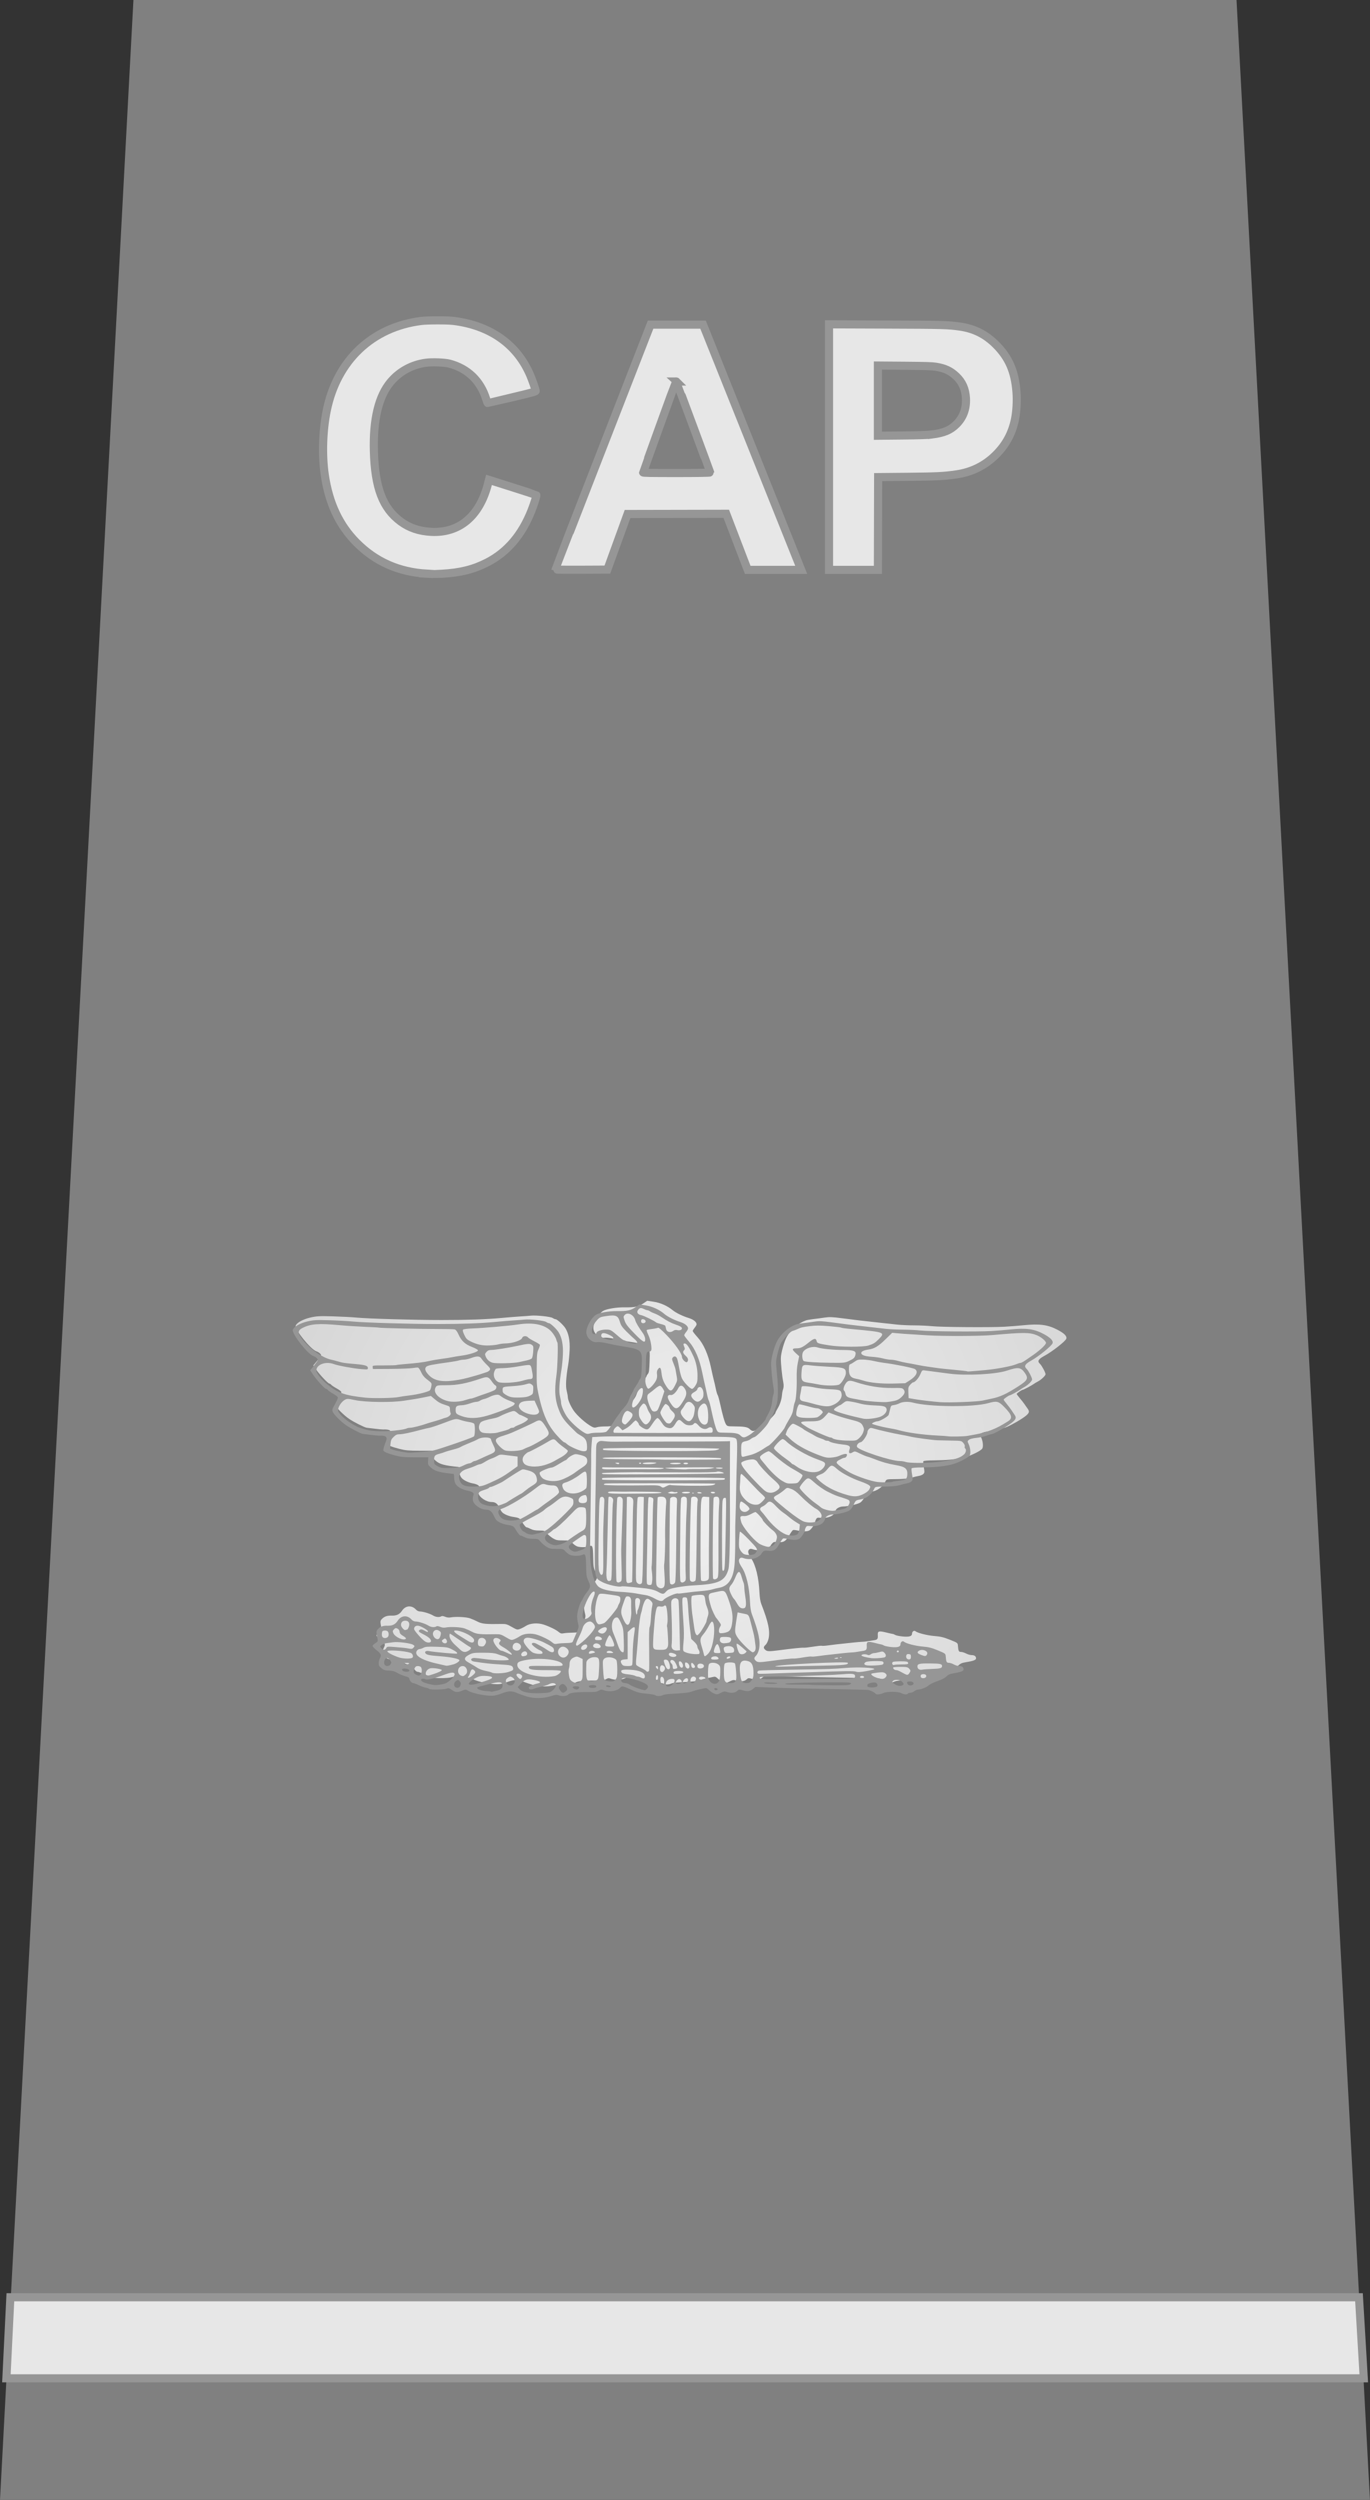 <?xml version="1.0" encoding="UTF-8" standalone="no"?>
<!-- Created with Inkscape (http://www.inkscape.org/) -->

<svg
   width="33.82mm"
   height="61.685mm"
   viewBox="0 0 33.82 61.685"
   version="1.1"
   id="svg1"
   inkscape:version="1.3.2 (091e20e, 2023-11-25, custom)"
   sodipodi:docname="6.svg"
   xmlns:inkscape="http://www.inkscape.org/namespaces/inkscape"
   xmlns:sodipodi="http://sodipodi.sourceforge.net/DTD/sodipodi-0.dtd"
   xmlns:xlink="http://www.w3.org/1999/xlink"
   xmlns="http://www.w3.org/2000/svg"
   xmlns:svg="http://www.w3.org/2000/svg">
  <rect x="0" y="0" width="33.82" height="61.685" fill="#333333" stroke="none"/>
  <sodipodi:namedview
     id="namedview1"
     pagecolor="#505050"
     bordercolor="#eeeeee"
     borderopacity="1"
     inkscape:showpageshadow="0"
     inkscape:pageopacity="0"
     inkscape:pagecheckerboard="0"
     inkscape:deskcolor="#505050"
     inkscape:document-units="mm"
     inkscape:zoom="2.0938813"
     inkscape:cx="30.087666"
     inkscape:cy="110.08265"
     inkscape:window-width="1920"
     inkscape:window-height="1009"
     inkscape:window-x="-8"
     inkscape:window-y="-8"
     inkscape:window-maximized="1"
     inkscape:current-layer="layer1" />
  <defs
     id="defs1">
    <radialGradient
       r="475"
       fy="384.284"
       fx="1289.977"
       cy="384.284"
       cx="1289.977"
       gradientTransform="matrix(0.027,-0.025,0.023,0.025,195.097,218.057)"
       gradientUnits="userSpaceOnUse"
       id="radialGradient4355"
       xlink:href="#linearGradient3790"
       inkscape:collect="always" />
    <linearGradient
       id="linearGradient3790">
      <stop
         id="stop3792"
         offset="0"
         style="stop-color:#f0f0f0;stop-opacity:1;" />
      <stop
         id="stop3794"
         offset="1"
         style="stop-color:#c8c8c8;stop-opacity:1;" />
    </linearGradient>
  </defs>
  <g
     inkscape:label="Layer 1"
     inkscape:groupmode="layer"
     id="layer1"
     transform="translate(-108.215,-123.825)">
    <rect
       style="fill:#cccccc;fill-opacity:1;fill-rule:evenodd;stroke:#e6e6e6;stroke-width:0.147;stroke-linecap:square;stroke-linejoin:miter;stroke-miterlimit:4;stroke-dasharray:none;stroke-dashoffset:0;stroke-opacity:1;paint-order:normal"
       id="rect8408"
       width="27.091"
       height="37.307"
       x="111.482"
       y="142.03" />
    <g
       id="g10686"
       style="fill:#808080;fill-opacity:1"
       transform="translate(-77.88,-21.121)">
      <path
         d="m 186.095,206.63 3.294,-61.685 h 27.231 l 3.294,61.685 z"
         id="path6599"
         style="fill:#808080;fill-opacity:1;fill-rule:evenodd;stroke:none;stroke-width:0.337"
         inkscape:connector-curvature="0"
         sodipodi:nodetypes="ccccc" />
    </g>
    <g
       id="g8313"
       transform="translate(-38.56,-22.074)"
       style="fill:#e7e7e7;fill-opacity:1;stroke:#969696;stroke-width:0.2;stroke-miterlimit:4;stroke-dasharray:none;stroke-opacity:1">
      <path
         transform="matrix(0.265,0,0,0.265,186.095,144.946)"
         inkscape:connector-curvature="0"
         id="path8304"
         d="m -108.606,57.013 c -2.619,-0.149 -4.793,-1.11 -6.568,-2.903 -1.601,-1.617 -2.557,-3.653 -2.944,-6.267 -0.272,-1.838 -0.201,-4.163 0.184,-6.039 0.952,-4.647 4.228,-7.747 8.792,-8.322 0.287,-0.036 0.91,-0.058 1.607,-0.056 0.936,0.003 1.249,0.021 1.763,0.1 3.249,0.505 5.605,2.244 6.787,5.008 0.196,0.459 0.513,1.366 0.512,1.467 -3.57e-4,0.06 -0.409,0.17 -2.221,0.6 -1.221,0.29 -2.233,0.526 -2.249,0.525 -0.015,-10e-4 -0.081,-0.171 -0.146,-0.378 -0.529,-1.698 -1.713,-2.838 -3.419,-3.293 -0.439,-0.117 -1.617,-0.161 -2.203,-0.081 -1.285,0.174 -2.438,0.799 -3.263,1.769 -1.126,1.324 -1.653,3.48 -1.574,6.447 0.09,3.409 0.817,5.323 2.491,6.564 0.801,0.594 1.717,0.905 2.84,0.965 2.625,0.14 4.517,-1.451 5.292,-4.448 l 0.101,-0.392 2.186,0.692 c 1.202,0.38 2.201,0.705 2.22,0.722 0.042,0.039 -0.184,0.768 -0.445,1.433 -0.892,2.273 -2.264,3.884 -4.12,4.838 -1.27,0.653 -2.499,0.96 -4.218,1.056 -0.418,0.023 -0.77,0.04 -0.782,0.036 -0.012,-0.003 -0.294,-0.021 -0.625,-0.04 z"
         style="opacity:1;fill:#e7e7e7;fill-opacity:1;fill-rule:evenodd;stroke:#969696;stroke-width:0.756;stroke-linecap:square;stroke-linejoin:miter;stroke-miterlimit:4;stroke-dasharray:none;stroke-dashoffset:0;stroke-opacity:1;paint-order:normal" />
      <path
         transform="matrix(0.265,0,0,0.265,186.095,144.946)"
         inkscape:connector-curvature="0"
         id="path8306"
         d="m -96.641,56.625 c 0,-0.019 1.995,-5.157 4.434,-11.418 l 4.434,-11.383 h 2.444 2.444 l 4.497,11.228 c 2.473,6.175 4.531,11.313 4.573,11.417 l 0.076,0.19 h -2.492 -2.492 l -1.001,-2.611 -1.001,-2.611 -4.596,0.01 -4.596,0.01 -0.941,2.589 -0.941,2.589 -2.421,0.012 c -1.332,0.006 -2.421,-0.004 -2.421,-0.023 z m 11.272,-17.504 c -0.012,-0.012 -0.028,-0.013 -0.036,-0.003 -0.035,0.044 -3.066,8.417 -3.066,8.467 2.68e-4,0.044 0.655,0.056 3.125,0.056 1.764,0 3.125,-0.017 3.125,-0.053 -3e-6,-0.036 -3.119,-8.438 -3.148,-8.467 z"
         style="opacity:1;fill:#e7e7e7;fill-opacity:1;fill-rule:evenodd;stroke:#969696;stroke-width:0.756;stroke-linecap:square;stroke-linejoin:miter;stroke-miterlimit:4;stroke-dasharray:none;stroke-dashoffset:0;stroke-opacity:1;paint-order:normal"
         sodipodi:nodetypes="cscccscccccccccccccsccscs" />
      <path
         transform="matrix(0.265,0,0,0.265,186.095,144.946)"
         inkscape:connector-curvature="0"
         id="path8308"
         d="M -71.15,45.228 V 33.796 l 5.324,0.02 c 5.326,0.02 5.773,0.032 6.876,0.189 1.33,0.19 2.396,0.727 3.359,1.693 1.198,1.201 1.758,2.497 1.905,4.41 0.063,0.813 0.006,1.815 -0.142,2.537 -0.267,1.295 -0.83,2.343 -1.763,3.281 -1.012,1.017 -2.259,1.637 -3.71,1.845 -1.164,0.167 -1.763,0.196 -4.527,0.223 l -2.746,0.027 -0.011,4.319 -0.011,4.319 h -2.277 -2.277 z m 9.598,-1.176 c 1.11,-0.143 1.714,-0.398 2.278,-0.962 0.631,-0.632 0.93,-1.451 0.879,-2.411 -0.046,-0.857 -0.336,-1.513 -0.905,-2.048 -0.54,-0.508 -1.047,-0.746 -1.881,-0.884 -0.354,-0.058 -0.915,-0.076 -2.926,-0.093 l -2.489,-0.021 v 3.268 3.268 l 2.243,-0.023 c 1.685,-0.017 2.382,-0.041 2.801,-0.095 z"
         style="opacity:1;fill:#e7e7e7;fill-opacity:1;fill-rule:evenodd;stroke:#969696;stroke-width:0.756;stroke-linecap:square;stroke-linejoin:miter;stroke-miterlimit:4;stroke-dasharray:none;stroke-dashoffset:0;stroke-opacity:1;paint-order:normal" />
    </g>
    <path
       style="fill:#e7e7e7;fill-opacity:1;stroke:#969696;stroke-width:0.2;stroke-linecap:butt;stroke-linejoin:miter;stroke-miterlimit:4;stroke-dasharray:none;stroke-opacity:1"
       d="m 108.373,182.51 h 33.508 l -0.118,-2 h -33.292 z"
       id="path8366"
       inkscape:connector-curvature="0"
       sodipodi:nodetypes="ccccc" />
    <g
       id="g8947"
       transform="translate(-113.562,-34.769)">
      <path
         id="path4354"
         d="m 234.936,200.171 c -0.085,-0.025 -0.2,-0.065 -0.256,-0.089 -0.116,-0.051 -0.216,-0.046 -0.381,0.017 -0.053,0.021 -0.135,0.043 -0.183,0.049 -0.152,0.021 -0.537,-0.048 -0.652,-0.117 -0.06,-0.036 -0.064,-0.036 -0.153,-5.3e-4 -0.118,0.046 -0.161,0.043 -0.255,-0.02 -0.067,-0.045 -0.084,-0.049 -0.138,-0.03 -0.072,0.026 -0.415,0.029 -0.43,0.005 -0.006,-0.009 -0.044,-0.022 -0.086,-0.029 -0.041,-0.007 -0.122,-0.034 -0.179,-0.061 -0.057,-0.027 -0.117,-0.049 -0.134,-0.049 -0.038,-2.3e-4 -0.088,-0.056 -0.097,-0.106 -0.005,-0.028 -0.033,-0.044 -0.105,-0.06 -0.054,-0.012 -0.141,-0.047 -0.193,-0.078 -0.073,-0.043 -0.122,-0.056 -0.212,-0.057 -0.097,-0.002 -0.13,-0.012 -0.188,-0.057 -0.057,-0.044 -0.071,-0.068 -0.071,-0.121 0,-0.036 0.015,-0.092 0.032,-0.123 0.042,-0.074 0.028,-0.105 -0.088,-0.195 -0.053,-0.041 -0.097,-0.086 -0.097,-0.1 -5.3e-4,-0.014 0.03,-0.044 0.068,-0.067 0.062,-0.037 0.068,-0.048 0.057,-0.102 -0.034,-0.17 -0.034,-0.19 0.002,-0.23 0.06,-0.067 0.134,-0.095 0.242,-0.091 0.125,0.005 0.202,-0.03 0.262,-0.121 0.086,-0.13 0.24,-0.142 0.346,-0.027 0.025,0.028 0.065,0.046 0.098,0.046 0.075,0 0.251,0.054 0.325,0.1 0.064,0.04 0.153,0.048 0.199,0.019 0.018,-0.012 0.052,-0.008 0.096,0.011 0.044,0.019 0.093,0.025 0.136,0.016 0.118,-0.023 0.378,-0.011 0.475,0.022 0.051,0.017 0.137,0.054 0.19,0.082 0.107,0.056 0.207,0.066 0.597,0.058 0.101,-0.002 0.133,0.007 0.248,0.073 0.126,0.072 0.136,0.074 0.202,0.05 0.038,-0.014 0.105,-0.048 0.147,-0.076 0.102,-0.066 0.29,-0.08 0.437,-0.032 0.142,0.046 0.304,0.126 0.371,0.182 0.046,0.038 0.069,0.044 0.125,0.033 0.038,-0.008 0.137,-0.015 0.221,-0.016 0.113,-0.002 0.156,-0.01 0.168,-0.032 0.009,-0.016 0.048,-0.104 0.087,-0.194 0.068,-0.158 0.07,-0.169 0.047,-0.255 -0.013,-0.049 -0.024,-0.128 -0.022,-0.175 0.002,-0.09 0.067,-0.305 0.107,-0.355 0.013,-0.016 0.033,-0.051 0.044,-0.078 0.011,-0.027 0.052,-0.087 0.091,-0.134 0.096,-0.117 0.101,-0.154 0.04,-0.279 -0.047,-0.096 -0.052,-0.129 -0.056,-0.357 -0.005,-0.276 -0.017,-0.309 -0.097,-0.272 -0.054,0.025 -0.182,0.03 -0.278,0.01 -0.034,-0.007 -0.092,-0.044 -0.13,-0.083 -0.067,-0.07 -0.068,-0.071 -0.234,-0.071 -0.146,-1.8e-4 -0.178,-0.007 -0.254,-0.052 -0.048,-0.029 -0.114,-0.084 -0.148,-0.122 -0.059,-0.068 -0.066,-0.07 -0.193,-0.07 -0.094,0 -0.154,-0.011 -0.208,-0.039 -0.042,-0.021 -0.085,-0.039 -0.096,-0.039 -0.024,0 -0.058,-0.04 -0.129,-0.15 -0.053,-0.082 -0.063,-0.087 -0.237,-0.114 -0.042,-0.007 -0.116,-0.031 -0.164,-0.055 -0.07,-0.035 -0.096,-0.063 -0.138,-0.151 -0.055,-0.116 -0.107,-0.156 -0.202,-0.156 -0.135,-5.3e-4 -0.306,-0.117 -0.326,-0.222 -0.006,-0.035 -0.003,-0.087 0.008,-0.116 0.017,-0.046 0.014,-0.057 -0.023,-0.082 -0.024,-0.015 -0.082,-0.034 -0.13,-0.041 -0.048,-0.007 -0.13,-0.037 -0.183,-0.067 -0.105,-0.058 -0.141,-0.125 -0.143,-0.262 -5.3e-4,-0.04 -0.008,-0.074 -0.015,-0.075 -0.348,-0.034 -0.466,-0.065 -0.566,-0.152 -0.073,-0.064 -0.078,-0.074 -0.072,-0.158 l 0.006,-0.09 -0.328,-5.3e-4 c -0.274,-5.3e-4 -0.356,-0.008 -0.501,-0.045 -0.202,-0.051 -0.299,-0.093 -0.299,-0.129 0,-0.032 0.034,-0.14 0.068,-0.217 0.046,-0.103 -0.006,-0.142 -0.174,-0.133 -0.021,0.001 -0.112,-0.007 -0.202,-0.019 -0.09,-0.011 -0.181,-0.022 -0.202,-0.024 -0.049,-0.004 -0.322,-0.141 -0.432,-0.217 -0.131,-0.09 -0.305,-0.262 -0.325,-0.32 -0.013,-0.039 -0.009,-0.067 0.017,-0.111 0.072,-0.121 0.113,-0.205 0.113,-0.232 0,-0.015 -0.051,-0.055 -0.113,-0.089 -0.062,-0.034 -0.124,-0.075 -0.137,-0.091 -0.013,-0.016 -0.034,-0.03 -0.046,-0.03 -0.032,0 -0.245,-0.226 -0.327,-0.347 l -0.069,-0.102 0.096,-0.114 c 0.053,-0.062 0.096,-0.123 0.096,-0.135 2.4e-4,-0.03 -0.058,-0.079 -0.113,-0.096 -0.139,-0.043 -0.543,-0.541 -0.514,-0.634 0.023,-0.073 0.182,-0.161 0.365,-0.202 0.155,-0.035 0.221,-0.038 0.552,-0.029 0.207,0.006 0.471,0.02 0.588,0.031 0.275,0.027 1.439,0.06 2.093,0.06 0.651,-1.2e-4 1.104,-0.016 1.482,-0.051 0.164,-0.015 0.377,-0.032 0.472,-0.038 0.095,-0.005 0.21,-0.014 0.254,-0.019 0.128,-0.014 0.488,0.024 0.538,0.058 0.025,0.017 0.057,0.03 0.072,0.03 0.038,0 0.196,0.145 0.244,0.225 0.08,0.132 0.113,0.302 0.103,0.533 -0.005,0.116 -0.021,0.282 -0.036,0.368 -0.054,0.309 -0.067,0.527 -0.037,0.64 0.015,0.057 0.027,0.127 0.028,0.156 2.7e-4,0.064 0.065,0.216 0.14,0.327 0.087,0.13 0.311,0.328 0.454,0.403 0.051,0.027 0.076,0.029 0.125,0.013 0.034,-0.011 0.127,-0.02 0.206,-0.019 0.08,5.3e-4 0.167,-0.008 0.195,-0.019 0.032,-0.012 0.087,-0.077 0.148,-0.173 0.054,-0.084 0.124,-0.185 0.156,-0.224 0.032,-0.039 0.059,-0.076 0.059,-0.083 0,-0.006 0.042,-0.054 0.092,-0.107 0.056,-0.057 0.103,-0.13 0.12,-0.182 0.015,-0.048 0.048,-0.117 0.072,-0.153 0.024,-0.036 0.044,-0.074 0.044,-0.083 0,-0.009 0.03,-0.06 0.068,-0.112 0.037,-0.052 0.067,-0.103 0.067,-0.111 0,-0.009 0.015,-0.032 0.032,-0.052 0.026,-0.029 0.034,-0.09 0.041,-0.31 0.013,-0.409 0.022,-0.401 -0.555,-0.491 -0.08,-0.013 -0.221,-0.04 -0.316,-0.062 -0.099,-0.022 -0.2,-0.034 -0.239,-0.028 -0.136,0.022 -0.283,-0.109 -0.278,-0.25 0.005,-0.128 0.125,-0.336 0.237,-0.409 0.074,-0.049 0.332,-0.093 0.524,-0.09 0.257,0.004 0.352,-0.015 0.468,-0.094 l 0.1,-0.068 0.161,0.024 c 0.164,0.024 0.341,0.104 0.467,0.208 0.077,0.064 0.25,0.149 0.395,0.193 0.118,0.036 0.196,0.098 0.196,0.157 0,0.014 -0.022,0.051 -0.048,0.084 -0.026,0.032 -0.048,0.068 -0.048,0.08 0,0.012 0.054,0.082 0.12,0.155 0.15,0.166 0.263,0.423 0.332,0.751 0.026,0.122 0.056,0.258 0.068,0.301 0.012,0.043 0.034,0.139 0.049,0.213 0.015,0.074 0.036,0.145 0.046,0.157 0.01,0.012 0.037,0.106 0.059,0.208 0.062,0.283 0.114,0.468 0.148,0.52 0.028,0.043 0.044,0.048 0.178,0.048 0.272,0.002 0.354,0.015 0.408,0.068 0.066,0.065 0.104,0.061 0.24,-0.022 0.112,-0.068 0.395,-0.341 0.395,-0.381 0,-0.011 0.022,-0.055 0.048,-0.098 0.061,-0.099 0.103,-0.223 0.112,-0.334 0.004,-0.048 0.012,-0.1 0.018,-0.116 0.027,-0.073 0.03,-0.131 0.012,-0.223 -0.029,-0.146 -0.059,-0.456 -0.057,-0.58 0.003,-0.127 0.081,-0.404 0.15,-0.529 0.096,-0.174 0.28,-0.331 0.468,-0.399 0.026,-0.01 0.109,-0.024 0.183,-0.033 0.074,-0.008 0.2,-0.025 0.279,-0.037 0.121,-0.018 0.193,-0.015 0.453,0.019 0.33,0.043 0.474,0.06 0.916,0.108 0.154,0.017 0.349,0.038 0.434,0.047 0.085,0.009 0.271,0.018 0.414,0.018 0.143,7.9e-4 0.338,0.01 0.434,0.02 0.225,0.024 1.446,0.033 1.783,0.014 0.143,-0.008 0.356,-0.025 0.472,-0.037 0.398,-0.041 0.603,-0.014 0.842,0.111 0.169,0.088 0.239,0.159 0.219,0.221 -0.019,0.061 -0.342,0.315 -0.532,0.418 -0.163,0.088 -0.19,0.136 -0.117,0.204 0.044,0.041 0.136,0.212 0.136,0.254 0,0.037 -0.106,0.137 -0.192,0.182 -0.037,0.019 -0.081,0.045 -0.097,0.058 -0.039,0.031 -0.251,0.144 -0.27,0.144 -0.025,0 -0.152,0.086 -0.153,0.103 -5.3e-4,0.008 0.032,0.052 0.071,0.098 0.04,0.046 0.093,0.114 0.119,0.151 0.026,0.038 0.064,0.092 0.084,0.12 0.057,0.079 0.029,0.126 -0.147,0.241 -0.164,0.108 -0.394,0.226 -0.44,0.226 -0.015,0 -0.071,0.017 -0.125,0.037 -0.054,0.02 -0.165,0.043 -0.245,0.051 -0.093,0.009 -0.162,0.026 -0.188,0.048 -0.039,0.032 -0.04,0.036 -0.009,0.096 0.044,0.087 0.06,0.224 0.032,0.277 -0.031,0.059 -0.314,0.195 -0.477,0.23 -0.195,0.042 -0.428,0.062 -0.712,0.064 -0.158,7.9e-4 -0.259,0.009 -0.267,0.022 -0.007,0.011 -0.002,0.078 0.011,0.148 0.021,0.113 0.02,0.131 -0.009,0.164 -0.018,0.02 -0.069,0.043 -0.113,0.05 -0.044,0.007 -0.128,0.027 -0.186,0.044 -0.068,0.02 -0.19,0.032 -0.337,0.034 -0.292,0.003 -0.273,-5.2e-4 -0.308,0.067 -0.068,0.133 -0.196,0.224 -0.347,0.247 -0.107,0.016 -0.114,0.022 -0.167,0.135 -0.027,0.057 -0.069,0.111 -0.104,0.132 -0.07,0.042 -0.307,0.095 -0.422,0.095 -0.087,0 -0.184,0.057 -0.184,0.108 0,0.015 -0.021,0.052 -0.048,0.084 -0.054,0.065 -0.196,0.103 -0.331,0.088 -0.069,-0.008 -0.084,-0.003 -0.105,0.037 -0.014,0.025 -0.023,0.053 -0.021,0.062 0.009,0.033 -0.098,0.19 -0.147,0.214 -0.058,0.029 -0.164,0.028 -0.29,-0.001 -0.046,-0.011 -0.095,-0.015 -0.109,-0.01 -0.014,0.005 -0.057,0.066 -0.097,0.134 -0.083,0.145 -0.137,0.176 -0.281,0.162 -0.081,-0.008 -0.104,-0.003 -0.135,0.031 -0.02,0.022 -0.037,0.046 -0.037,0.054 0,0.008 -0.038,0.037 -0.085,0.065 -0.094,0.056 -0.244,0.069 -0.355,0.029 -0.046,-0.016 -0.068,-0.016 -0.09,0.002 -0.046,0.039 -0.033,0.104 0.044,0.217 0.114,0.167 0.19,0.478 0.207,0.846 0.006,0.123 0.021,0.224 0.045,0.284 0.175,0.447 0.222,0.675 0.178,0.863 -0.013,0.055 -0.044,0.118 -0.07,0.143 -0.057,0.054 -0.059,0.08 -0.008,0.126 0.043,0.04 0.092,0.041 0.318,0.012 0.349,-0.046 0.581,-0.07 0.626,-0.065 0.026,0.003 0.133,-0.009 0.237,-0.026 0.104,-0.017 0.199,-0.027 0.212,-0.022 0.013,0.005 0.076,0.002 0.141,-0.007 0.065,-0.009 0.156,-0.021 0.202,-0.026 0.377,-0.042 0.596,-0.064 0.653,-0.065 0.037,-8e-4 0.093,-0.006 0.124,-0.012 0.031,-0.006 0.099,-0.016 0.149,-0.023 0.107,-0.015 0.12,-0.03 0.114,-0.131 -0.006,-0.099 0.024,-0.109 0.207,-0.064 0.081,0.02 0.156,0.037 0.166,0.037 0.011,5.3e-4 0.037,0.012 0.059,0.025 0.022,0.013 0.105,0.029 0.185,0.037 0.158,0.015 0.228,-0.006 0.228,-0.068 0,-0.054 0.051,-0.091 0.085,-0.062 0.052,0.044 0.293,0.105 0.474,0.119 0.146,0.011 0.222,0.03 0.376,0.091 0.189,0.076 0.193,0.078 0.198,0.145 0.01,0.134 0.021,0.156 0.077,0.156 0.029,0 0.085,0.018 0.125,0.039 0.04,0.021 0.101,0.039 0.136,0.039 0.07,0 0.11,0.029 0.11,0.081 0,0.039 -0.07,0.066 -0.249,0.094 -0.095,0.015 -0.138,0.033 -0.183,0.078 -0.038,0.037 -0.118,0.077 -0.223,0.111 -0.09,0.029 -0.186,0.074 -0.212,0.098 -0.053,0.049 -0.195,0.105 -0.27,0.106 -0.026,2.6e-4 -0.07,0.018 -0.096,0.039 -0.026,0.021 -0.071,0.038 -0.1,0.039 -0.029,2.4e-4 -0.057,0.009 -0.064,0.02 -0.018,0.029 -0.092,0.024 -0.159,-0.01 -0.085,-0.043 -0.359,-0.045 -0.455,-0.003 -0.082,0.036 -0.177,0.043 -0.194,0.014 -0.017,-0.027 -0.129,-0.082 -0.185,-0.089 -0.027,-0.004 -0.387,-0.013 -0.8,-0.02 -0.889,-0.015 -1.125,-0.021 -1.637,-0.039 l -0.385,-0.014 -0.066,0.051 c -0.073,0.057 -0.131,0.063 -0.26,0.028 -0.08,-0.022 -0.09,-0.02 -0.132,0.02 -0.051,0.048 -0.16,0.058 -0.261,0.022 -0.051,-0.018 -0.074,-0.014 -0.148,0.023 -0.08,0.04 -0.095,0.042 -0.16,0.019 -0.04,-0.014 -0.099,-0.052 -0.133,-0.085 -0.05,-0.048 -0.071,-0.057 -0.116,-0.045 -0.03,0.007 -0.093,0.021 -0.141,0.029 -0.048,0.009 -0.125,0.03 -0.171,0.048 -0.076,0.029 -0.177,0.04 -0.573,0.061 -0.065,0.004 -0.136,0.016 -0.158,0.028 -0.05,0.027 -0.163,0.028 -0.189,0.001 -0.011,-0.011 -0.11,-0.028 -0.221,-0.037 -0.172,-0.014 -0.227,-0.028 -0.384,-0.097 -0.202,-0.089 -0.234,-0.095 -0.271,-0.05 -0.068,0.084 -0.276,0.115 -0.417,0.063 -0.055,-0.02 -0.073,-0.018 -0.123,0.011 -0.045,0.027 -0.098,0.035 -0.236,0.033 -0.315,-0.003 -0.488,0.016 -0.526,0.059 -0.038,0.042 -0.163,0.051 -0.25,0.018 -0.039,-0.015 -0.081,-0.011 -0.176,0.019 -0.195,0.061 -0.427,0.066 -0.614,0.012 z"
         style="fill:url(#radialGradient4355);fill-opacity:1;stroke:none;stroke-width:0.265"
         inkscape:connector-curvature="0" />
      <g
         id="g3092"
         transform="matrix(0.019,0,0,0.02,224.169,186.446)">
        <path
           inkscape:connector-curvature="0"
           id="path3094"
           d="m 558.606,700.484 c -4.4,-1.255 -10.367,-3.305 -13.26,-4.554 -5.995,-2.59 -11.212,-2.355 -19.742,0.886 -2.75,1.045 -7.025,2.179 -9.499,2.519 -7.864,1.082 -27.851,-2.449 -33.822,-5.977 -3.093,-1.827 -3.301,-1.828 -7.926,-0.035 -6.113,2.37 -8.375,2.197 -13.22,-1.009 -3.487,-2.307 -4.341,-2.488 -7.144,-1.511 -3.754,1.308 -21.526,1.501 -22.304,0.241 -0.295,-0.478 -2.296,-1.15 -4.446,-1.494 -2.15,-0.344 -6.323,-1.749 -9.272,-3.122 -2.949,-1.373 -6.08,-2.501 -6.958,-2.506 -1.953,-0.012 -4.574,-2.832 -5.052,-5.434 -0.257,-1.402 -1.732,-2.235 -5.43,-3.068 -2.792,-0.629 -7.292,-2.411 -10,-3.961 -3.803,-2.177 -6.306,-2.844 -11.001,-2.932 -5.013,-0.095 -6.721,-0.605 -9.75,-2.915 -2.948,-2.249 -3.672,-3.465 -3.672,-6.169 0,-1.852 0.752,-4.679 1.672,-6.281 2.179,-3.797 1.466,-5.349 -4.561,-9.942 -2.748,-2.094 -5.022,-4.385 -5.053,-5.091 -0.031,-0.706 1.559,-2.237 3.534,-3.403 3.221,-1.9 3.525,-2.438 2.953,-5.216 -1.786,-8.663 -1.778,-9.681 0.089,-11.744 3.109,-3.435 6.935,-4.846 12.55,-4.628 6.483,0.252 10.458,-1.559 13.57,-6.182 4.465,-6.632 12.464,-7.254 17.95,-1.395 1.32,1.41 3.35,2.352 5.069,2.352 3.889,0 13.033,2.765 16.847,5.095 3.325,2.031 7.955,2.461 10.329,0.958 0.936,-0.592 2.704,-0.389 5,0.575 2.282,0.957 4.805,1.251 7.053,0.821 6.125,-1.172 19.628,-0.55 24.666,1.135 2.658,0.889 7.084,2.775 9.834,4.19 5.577,2.871 10.717,3.359 31,2.945 5.23,-0.107 6.882,0.372 12.875,3.735 6.562,3.682 7.04,3.798 10.5,2.551 1.994,-0.719 5.425,-2.456 7.625,-3.862 5.293,-3.381 15.066,-4.089 22.666,-1.642 7.373,2.374 15.769,6.417 19.265,9.277 2.405,1.967 3.573,2.271 6.5,1.688 1.963,-0.391 7.117,-0.768 11.453,-0.838 5.882,-0.096 8.092,-0.509 8.7,-1.628 0.448,-0.825 2.471,-5.287 4.496,-9.915 3.532,-8.075 3.63,-8.6 2.418,-13 -0.695,-2.522 -1.221,-6.548 -1.17,-8.947 0.098,-4.585 3.467,-15.582 5.558,-18.138 0.675,-0.825 1.704,-2.625 2.287,-4 0.583,-1.375 2.698,-4.459 4.7,-6.853 4.988,-5.965 5.266,-7.864 2.086,-14.253 -2.437,-4.896 -2.707,-6.577 -2.924,-18.197 -0.264,-14.091 -0.877,-15.774 -5.055,-13.871 -2.829,1.289 -9.437,1.531 -14.446,0.53 -1.771,-0.354 -4.79,-2.263 -6.72,-4.25 -3.49,-3.593 -3.538,-3.607 -12.162,-3.617 -7.553,-0.009 -9.231,-0.348 -13.155,-2.657 -2.474,-1.456 -5.922,-4.264 -7.662,-6.24 -3.055,-3.469 -3.403,-3.593 -10.039,-3.593 -4.9,0 -8.001,-0.574 -10.797,-2 -2.158,-1.1 -4.403,-2 -4.989,-2 -1.261,0 -3.029,-2.02 -6.716,-7.673 -2.731,-4.187 -3.261,-4.439 -12.295,-5.84 -2.2,-0.341 -6.025,-1.603 -8.5,-2.804 -3.651,-1.772 -5.001,-3.221 -7.155,-7.683 -2.858,-5.92 -5.536,-7.962 -10.473,-7.985 -7.011,-0.033 -15.903,-5.996 -16.904,-11.335 -0.33,-1.76 -0.133,-4.43 0.439,-5.934 0.896,-2.357 0.733,-2.931 -1.184,-4.162 -1.223,-0.785 -4.248,-1.722 -6.724,-2.082 -2.475,-0.36 -6.75,-1.888 -9.5,-3.396 -5.437,-2.982 -7.338,-6.394 -7.443,-13.355 -0.031,-2.062 -0.394,-3.782 -0.806,-3.821 -18.035,-1.711 -24.2,-3.338 -29.351,-7.747 -3.796,-3.249 -4.034,-3.765 -3.727,-8.076 l 0.328,-4.605 -17,-0.029 c -14.231,-0.024 -18.466,-0.395 -26,-2.279 -10.469,-2.617 -15.5,-4.756 -15.5,-6.59 0,-1.624 1.759,-7.145 3.522,-11.055 2.367,-5.252 -0.292,-7.256 -9.022,-6.799 -1.1,0.058 -5.825,-0.372 -10.5,-0.955 -4.675,-0.583 -9.4,-1.135 -10.5,-1.226 -2.564,-0.213 -16.713,-7.206 -22.429,-11.085 -6.798,-4.614 -15.838,-13.369 -16.852,-16.32 -0.691,-2.013 -0.471,-3.393 0.905,-5.662 3.743,-6.173 5.875,-10.463 5.875,-11.821 0,-0.77 -2.64,-2.808 -5.868,-4.528 -3.227,-1.72 -6.432,-3.808 -7.122,-4.639 -0.69,-0.832 -1.775,-1.512 -2.411,-1.512 -1.65,0 -12.708,-11.544 -16.956,-17.701 l -3.589,-5.201 4.964,-5.799 c 2.73,-3.189 4.968,-6.292 4.973,-6.894 0.012,-1.508 -3.002,-4.019 -5.881,-4.899 -7.231,-2.209 -28.166,-27.606 -26.661,-32.345 1.178,-3.71 9.463,-8.23 18.935,-10.329 8.024,-1.778 11.453,-1.956 28.617,-1.483 10.725,0.295 24.45,1.011 30.5,1.591 14.275,1.368 74.657,3.074 108.583,3.067 33.768,-0.006 57.296,-0.808 76.917,-2.62 8.525,-0.787 19.55,-1.651 24.5,-1.919 4.95,-0.268 10.873,-0.695 13.163,-0.948 6.655,-0.735 25.32,1.237 27.936,2.951 1.282,0.84 2.958,1.527 3.725,1.527 1.979,0 10.149,7.411 12.673,11.496 4.167,6.742 5.874,15.406 5.362,27.202 -0.258,5.941 -1.109,14.403 -1.89,18.803 -2.799,15.766 -3.449,26.894 -1.909,32.678 0.779,2.927 1.422,6.502 1.428,7.945 0.015,3.285 3.38,11.037 7.247,16.692 4.524,6.616 16.124,16.748 23.576,20.592 2.632,1.358 3.965,1.495 6.5,0.671 1.754,-0.57 6.564,-1.014 10.689,-0.985 4.125,0.028 8.684,-0.399 10.131,-0.95 1.639,-0.624 4.538,-3.949 7.692,-8.822 2.784,-4.301 6.437,-9.45 8.119,-11.442 1.682,-1.992 3.058,-3.886 3.058,-4.21 0,-0.324 2.151,-2.773 4.779,-5.444 2.886,-2.932 5.351,-6.612 6.224,-9.29 0.795,-2.439 2.469,-5.96 3.721,-7.824 1.252,-1.864 2.276,-3.776 2.276,-4.248 0,-0.472 1.575,-3.05 3.5,-5.73 1.925,-2.679 3.5,-5.233 3.5,-5.674 0,-0.441 0.757,-1.638 1.682,-2.661 1.355,-1.497 1.769,-4.577 2.128,-15.81 0.666,-20.87 1.146,-20.452 -28.81,-25.071 -4.125,-0.636 -11.491,-2.053 -16.37,-3.149 -5.114,-1.149 -10.374,-1.748 -12.422,-1.416 -7.079,1.149 -14.674,-5.582 -14.404,-12.765 0.245,-6.516 6.508,-17.161 12.29,-20.89 3.846,-2.48 17.203,-4.742 27.192,-4.605 13.336,0.183 18.288,-0.791 24.296,-4.78 l 5.203,-3.455 8.345,1.22 c 8.498,1.243 17.707,5.283 24.225,10.628 3.991,3.273 12.983,7.587 20.493,9.832 6.13,1.833 10.15,5.008 10.15,8.018 0,0.709 -1.125,2.625 -2.5,4.26 -1.375,1.634 -2.5,3.467 -2.5,4.073 0,0.606 2.812,4.168 6.25,7.916 7.781,8.484 13.66,21.569 17.221,38.335 1.327,6.248 2.915,13.159 3.529,15.359 0.614,2.2 1.752,7.088 2.53,10.863 0.777,3.775 1.844,7.382 2.371,8.017 0.527,0.634 1.903,5.421 3.059,10.637 3.201,14.448 5.933,23.889 7.686,26.564 1.442,2.201 2.274,2.423 9.22,2.467 14.108,0.088 18.352,0.785 21.159,3.475 3.446,3.301 5.371,3.13 12.476,-1.106 5.813,-3.467 20.5,-17.398 20.5,-19.446 0,-0.556 1.13,-2.801 2.511,-4.989 3.183,-5.041 5.338,-11.364 5.81,-17.045 0.203,-2.441 0.624,-5.112 0.935,-5.937 1.405,-3.723 1.563,-6.661 0.611,-11.4 -1.497,-7.451 -3.072,-23.26 -2.948,-29.6 0.127,-6.465 4.214,-20.602 7.806,-27 4.974,-8.859 14.533,-16.878 24.275,-20.363 1.375,-0.492 5.65,-1.24 9.5,-1.662 3.85,-0.422 10.356,-1.263 14.458,-1.87 6.272,-0.927 10.009,-0.773 23.5,0.969 17.113,2.209 24.598,3.079 47.542,5.526 7.975,0.85 18.1,1.935 22.5,2.41 4.4,0.475 14.075,0.9 21.5,0.944 7.425,0.044 17.55,0.503 22.5,1.019 11.656,1.215 75.042,1.689 92.5,0.692 7.425,-0.424 18.45,-1.276 24.5,-1.893 20.672,-2.107 31.266,-0.735 43.712,5.662 8.775,4.51 12.39,8.093 11.379,11.277 -0.992,3.124 -17.752,16.079 -27.591,21.325 -8.437,4.499 -9.866,6.964 -6.045,10.422 2.282,2.065 7.045,10.836 7.045,12.972 0,1.909 -5.489,7.012 -9.976,9.275 -1.938,0.977 -4.199,2.31 -5.024,2.961 -2.031,1.603 -12.997,7.334 -14.032,7.334 -1.269,0 -7.878,4.396 -7.926,5.272 -0.023,0.425 1.645,2.675 3.708,5 2.062,2.325 4.846,5.803 6.185,7.728 1.339,1.925 3.298,4.686 4.354,6.136 2.946,4.046 1.478,6.414 -7.632,12.31 -8.502,5.503 -20.451,11.554 -22.813,11.554 -0.754,0 -3.675,0.842 -6.492,1.872 -2.816,1.029 -8.545,2.193 -12.73,2.585 -4.823,0.452 -8.389,1.345 -9.739,2.438 -2.042,1.654 -2.063,1.856 -0.489,4.898 2.289,4.426 3.1,11.417 1.642,14.142 -1.603,2.995 -16.283,9.941 -24.775,11.723 -10.097,2.119 -22.215,3.191 -36.951,3.271 -8.193,0.044 -13.441,0.475 -13.851,1.138 -0.363,0.587 -0.11,3.979 0.561,7.538 1.089,5.773 1.036,6.675 -0.488,8.36 -0.94,1.039 -3.582,2.187 -5.87,2.55 -2.288,0.364 -6.636,1.381 -9.661,2.261 -3.508,1.02 -9.846,1.65 -17.5,1.737 -15.151,0.174 -14.179,-0.035 -15.972,3.432 -3.501,6.77 -10.146,11.424 -17.992,12.601 -5.56,0.834 -5.933,1.13 -8.681,6.902 -1.391,2.923 -3.6,5.674 -5.396,6.72 -3.649,2.125 -15.911,4.831 -21.89,4.831 -4.501,0 -9.569,2.911 -9.569,5.496 0,0.743 -1.11,2.67 -2.467,4.283 -2.806,3.334 -10.155,5.25 -17.196,4.482 -3.58,-0.391 -4.345,-0.126 -5.462,1.893 -0.715,1.291 -1.197,2.705 -1.072,3.143 0.487,1.702 -5.09,9.699 -7.626,10.937 -2.999,1.463 -8.516,1.438 -15.05,-0.068 -2.405,-0.554 -4.953,-0.785 -5.661,-0.514 -0.708,0.272 -2.961,3.356 -5.007,6.854 -4.325,7.395 -7.11,8.975 -14.561,8.259 -4.219,-0.405 -5.401,-0.141 -6.988,1.562 -1.051,1.128 -1.91,2.373 -1.91,2.767 0,0.394 -1.993,1.884 -4.428,3.311 -4.893,2.868 -12.686,3.497 -18.444,1.49 -2.402,-0.837 -3.529,-0.808 -4.649,0.122 -2.403,1.994 -1.719,5.306 2.287,11.067 5.93,8.528 9.876,24.4 10.728,43.157 0.286,6.301 1.112,11.422 2.337,14.5 9.092,22.835 11.523,34.444 9.222,44.036 -0.674,2.81 -2.269,6.016 -3.628,7.293 -2.947,2.769 -3.034,4.069 -0.428,6.427 2.231,2.019 4.778,2.111 16.503,0.594 18.087,-2.34 30.143,-3.576 32.5,-3.331 1.375,0.143 6.902,-0.462 12.282,-1.345 5.38,-0.883 10.33,-1.395 11,-1.139 0.67,0.256 3.971,0.088 7.336,-0.373 3.365,-0.461 8.09,-1.055 10.5,-1.319 19.577,-2.145 30.912,-3.256 33.882,-3.318 1.925,-0.04 4.831,-0.312 6.458,-0.605 1.627,-0.292 5.114,-0.827 7.749,-1.19 5.566,-0.765 6.24,-1.525 5.935,-6.689 -0.299,-5.073 1.243,-5.54 10.73,-3.248 4.195,1.013 8.078,1.872 8.628,1.909 0.55,0.036 1.935,0.601 3.077,1.254 1.142,0.653 5.456,1.494 9.586,1.868 8.206,0.744 11.837,-0.323 11.837,-3.478 0,-2.737 2.637,-4.633 4.405,-3.166 2.726,2.262 15.209,5.335 24.595,6.055 7.588,0.582 11.513,1.521 19.5,4.667 9.82,3.868 10.005,4.001 10.27,7.398 0.535,6.857 1.091,7.959 4.014,7.959 1.51,0 4.425,0.9 6.477,2 2.052,1.1 5.218,2 7.035,2 3.646,0 5.704,1.487 5.704,4.122 0,2.009 -3.616,3.356 -12.924,4.815 -4.931,0.773 -7.139,1.693 -9.5,3.958 -1.979,1.899 -6.107,3.925 -11.576,5.683 -4.675,1.503 -9.625,3.755 -11,5.006 -2.766,2.516 -10.123,5.366 -14,5.423 -1.375,0.02 -3.625,0.917 -5,1.992 -1.375,1.076 -3.711,1.966 -5.191,1.978 -1.48,0.012 -2.969,0.472 -3.309,1.022 -0.905,1.465 -4.751,1.22 -8.248,-0.524 -4.419,-2.205 -18.641,-2.292 -23.624,-0.144 -4.26,1.836 -9.186,2.193 -10.089,0.732 -0.865,-1.399 -6.683,-4.173 -9.583,-4.569 -1.399,-0.191 -20.074,-0.645 -41.5,-1.01 -46.137,-0.785 -58.366,-1.072 -84.956,-1.998 l -20,-0.697 -3.444,2.605 c -3.812,2.883 -6.818,3.196 -13.514,1.405 -4.136,-1.106 -4.67,-1.028 -6.829,1 -2.625,2.467 -8.309,2.934 -13.531,1.114 -2.627,-0.916 -3.833,-0.728 -7.677,1.191 -4.131,2.063 -4.91,2.155 -8.283,0.971 -2.047,-0.718 -5.154,-2.663 -6.904,-4.321 -2.592,-2.456 -3.704,-2.887 -6,-2.323 -1.55,0.38 -4.844,1.054 -7.319,1.498 -2.475,0.444 -6.478,1.544 -8.895,2.445 -3.942,1.47 -9.186,2.017 -29.736,3.104 -3.372,0.178 -7.055,0.819 -8.184,1.423 -2.602,1.392 -8.458,1.424 -9.829,0.054 -0.575,-0.575 -5.727,-1.424 -11.45,-1.888 -8.913,-0.722 -11.768,-1.432 -19.905,-4.953 -10.501,-4.543 -12.151,-4.842 -14.055,-2.549 -3.548,4.276 -14.305,5.88 -21.64,3.228 -2.843,-1.028 -3.785,-0.942 -6.367,0.584 -2.359,1.393 -5.072,1.771 -12.235,1.704 -16.343,-0.154 -25.314,0.831 -27.27,2.993 -1.957,2.163 -8.472,2.623 -12.963,0.916 -2.033,-0.773 -4.185,-0.54 -9.14,0.991 -10.13,3.129 -22.154,3.353 -31.831,0.592 z m 32.602,-6.795 c 4.024,-2.962 6.225,-7.049 4.647,-8.628 -1.579,-1.579 -5.411,-1.44 -8.594,0.312 -1.46,0.803 -5.804,2.109 -9.654,2.901 -3.85,0.792 -8.396,2.009 -10.103,2.703 -3.436,1.398 -6.397,0.751 -6.397,-1.398 0,-1.441 6.018,-4.137 11.789,-5.281 5.264,-1.043 3.158,-2.779 -5.149,-4.245 -9.149,-1.615 -11.464,-0.954 -17.187,4.907 l -3.83,3.922 2.267,2.413 c 3.75,3.992 12.181,5.549 27.364,5.053 10.308,-0.337 12.135,-0.664 14.847,-2.66 z m 17.675,0.667 c 2.805,-1.965 2.82,-4.178 0.048,-7.129 -2.572,-2.737 -4.5,-2.919 -6.997,-0.659 -2.353,2.13 -2.305,3.47 0.244,6.71 2.392,3.041 3.621,3.238 6.705,1.078 z m -89.777,-0.967 c 5.416,-1.041 8,-3.106 8,-6.393 0,-4.764 -3.973,-5.23 -17.06,-2.002 -15.119,3.729 -15.94,3.984 -15.94,4.943 0,1.63 6.263,3.643 11.942,3.838 2.993,0.103 5.66,0.406 5.928,0.673 0.267,0.267 1.193,0.289 2.058,0.05 0.865,-0.24 3.147,-0.739 5.072,-1.109 z m 195.171,-2.131 c 2.293,-2.075 2.316,-3.631 0.079,-5.487 -5.169,-4.289 -27.396,-9.92 -31.175,-7.898 -3.872,2.072 -1.796,6.04 3.16,6.04 1.559,0 4.018,0.775 5.464,1.722 3.051,1.999 11.251,5.154 16.301,6.273 1.925,0.426 3.69,0.827 3.921,0.89 0.232,0.063 1.244,-0.63 2.25,-1.54 z m 92.258,0.155 c 0.039,-0.55 -0.941,-1.144 -2.179,-1.32 -2.192,-0.311 -2.961,0.775 -1.549,2.187 0.972,0.972 3.641,0.35 3.728,-0.868 z m -180.56,-0.842 c 1.568,-1.89 0.402,-2.658 -4.036,-2.658 -4.077,0 -4.963,1.242 -2.083,2.92 2.44,1.421 4.806,1.32 6.119,-0.262 z m -153.578,-4.012 c 0.774,-2.338 0.574,-3.225 -1.108,-4.907 -1.954,-1.954 -2.177,-1.972 -4.618,-0.373 -4.462,2.924 -2.755,9.043 2.351,8.427 1.653,-0.199 2.732,-1.205 3.375,-3.147 z m 176.278,2.242 c 0.998,-1.614 -1.165,-2.605 -5.159,-2.362 -3.913,0.238 -4.915,0.848 -3.951,2.407 0.872,1.412 8.232,1.375 9.11,-0.045 z m 364.681,-0.579 c 1.838,-1.048 0.621,-4.304 -1.841,-4.922 -2.915,-0.732 -10.409,1.178 -10.409,2.652 0,0.528 -0.027,1.297 -0.059,1.71 -0.144,1.835 9.318,2.265 12.309,0.56 z m -345.8,-0.226 c -1.725,-1.664 -6.972,-1.738 -5.95,-0.084 0.34,0.55 2.031,1 3.759,1 1.927,0 2.774,-0.354 2.191,-0.916 z m 80.894,-2.921 c 2.677,-2.794 2.831,-6.028 0.299,-6.274 -5.648,-0.547 -9.643,2.237 -9.643,6.721 0,3.63 5.699,3.356 9.344,-0.448 z m 298.628,1.355 c 1.571,-0.971 1.242,-2.24 -1.161,-4.478 -2.776,-2.586 -9.929,-2.811 -11.939,-0.376 -0.81,0.981 -0.963,1.803 -0.372,2.006 0.55,0.189 2.35,1.187 4,2.218 2.824,1.765 7.168,2.055 9.472,0.631 z m -595.218,-1.804 c 5.102,-1.382 13.877,-9.627 12.914,-12.136 -0.845,-2.202 -4.425,-1.97 -12.358,0.801 -14.9,5.203 -23.073,7.051 -25.763,5.825 -2.473,-1.127 -5.547,-0.712 -5.547,0.749 0,2.368 5.743,4.579 16.5,6.354 2.85,0.47 9.293,-0.25 14.254,-1.593 z m 89.672,0.37 c 2.371,-2.62 1.634,-6.203 -1.655,-8.043 -2.472,-1.383 -2.991,-1.369 -5.5,0.148 -3.405,2.06 -3.928,4.16 -1.83,7.361 1.976,3.016 6.496,3.284 8.985,0.533 z m 437.182,0.463 c 1.806,-1.32 1.775,-1.411 -0.682,-2.028 -4.782,-1.2 -83.261,-0.01 -83.687,1.27 -0.284,0.853 4.035,1.141 16.251,1.084 9.151,-0.043 16.798,0.082 16.994,0.276 0.196,0.195 11.354,0.45 24.795,0.567 19.481,0.17 24.823,-0.067 26.33,-1.169 z m 81.289,0.54 c 2.441,-1.546 0.453,-4.086 -3.198,-4.086 -4.115,0 -4.928,0.702 -3.628,3.131 1.053,1.968 4.47,2.445 6.825,0.954 z m -567.467,-1.004 c 1.689,-0.505 7.242,-2.168 12.34,-3.694 12.063,-3.612 11.356,-6.051 -1.822,-6.287 -4.061,-0.073 -6.897,0.57 -10.551,2.391 -5.272,2.627 -9.395,5.94 -9.395,7.549 0,1.22 5.413,1.244 9.429,0.042 z m 244.571,-3.518 c 0,-3.449 -2.145,-6.21 -3.956,-5.09 -1.75,1.082 -1.242,7.317 0.685,8.395 2.436,1.363 3.271,0.52 3.271,-3.305 z m 22,1.937 c 0.993,-1.197 0.993,-1.803 0,-3 -0.685,-0.825 -1.833,-1.5 -2.551,-1.5 -1.739,0 -4.449,2.784 -4.449,4.571 0,1.933 5.382,1.878 7,-0.071 z m 7.75,-0.778 c 1.939,-1.5 1.533,-4.722 -0.595,-4.722 -2.437,0 -5.552,3.523 -4.814,5.446 0.591,1.539 2.881,1.233 5.409,-0.724 z m 41.114,-0.739 c 1.336,-2.197 1.866,-5.176 1.951,-10.955 0.108,-7.423 -0.053,-8.07 -2.484,-9.983 -3.397,-2.672 -10.834,-2.842 -12.205,-0.279 -0.939,1.754 -1.396,7.22 -1.218,14.561 0.201,8.312 10.084,13.025 13.957,6.656 z m 76.127,2.267 c -0.005,-0.412 -4.167,-0.873 -9.25,-1.024 -6.459,-0.191 -8.79,0.03 -7.742,0.735 1.725,1.159 17.004,1.419 16.992,0.289 z m -255.446,-2.705 c 2.342,-2.342 2.455,-3.023 2.455,-14.848 v -12.394 l -3.841,-1.732 c -3.479,-1.569 -4.177,-1.591 -7.42,-0.237 -4.065,1.698 -5.74,4.189 -5.74,8.534 0,1.65 -0.4,4.051 -0.888,5.336 -0.529,1.392 -0.492,4.633 0.093,8.026 0.823,4.775 1.489,6.016 4.138,7.713 4.279,2.741 8.203,2.602 11.203,-0.398 z m 148.878,-0.397 c 1.11,-2.147 1.191,-3.135 0.326,-4 -2.817,-2.817 -6.749,-0.457 -6.749,4.051 0,4.009 4.341,3.975 6.423,-0.051 z m 52.098,0.459 c 1.275,-1.945 1.44,-4.076 0.886,-11.412 -0.375,-4.961 -1.053,-9.623 -1.508,-10.358 -1.093,-1.769 -11.34,-1.798 -13.1,-0.037 -0.881,0.881 -1.3,4.311 -1.3,10.645 0,11.617 1.234,13.554 8.632,13.554 3.982,0 5.095,-0.417 6.389,-2.392 z m 20.928,-0.953 c 2.008,-2.633 2.551,-4.495 2.551,-8.757 0,-10.202 -2.209,-14.133 -8.627,-15.35 -8.122,-1.541 -10.447,3.004 -8.619,16.851 1.193,9.036 2.431,10.6 8.385,10.6 3.086,0 4.214,-0.598 6.309,-3.344 z m -202.592,0.244 c 3.684,-1.284 3.833,-1.798 4.536,-15.622 0.597,-11.743 -0.123,-13.28 -6.215,-13.274 -5.205,0.005 -10.148,3.238 -10.294,6.732 -0.712,17.064 -0.096,21.786 2.943,22.59 3.077,0.814 5.849,0.683 9.029,-0.426 z m 26.071,-1.535 c 1.764,-2.243 2.073,-4.039 2.073,-12.066 0,-5.187 -0.455,-10.282 -1.012,-11.321 -2.079,-3.884 -12.781,-5.185 -16.019,-1.947 -1.851,1.851 -1.981,2.891 -1.465,11.75 0.311,5.346 0.788,10.751 1.061,12.012 0.594,2.75 3.47,4.058 9.113,4.143 3.364,0.051 4.581,-0.45 6.25,-2.571 z m 55.073,-2.448 c 0,-3.826 -2.356,-3.483 -2.816,0.41 -0.224,1.894 0.14,2.673 1.25,2.673 1.083,0 1.566,-0.951 1.566,-3.083 z m 61.5,1.083 c 0,-1.764 -6.206,-2.694 -7.74,-1.16 -1.758,1.758 0.335,3.277 4.083,2.965 2.449,-0.204 3.657,-0.801 3.657,-1.805 z m 137.143,0.965 c 27.971,-0.027 52.319,-0.305 54.107,-0.618 2.548,-0.446 3.25,-1.061 3.25,-2.844 0,-2.988 -3.482,-3.515 -16,-2.421 -5.225,0.457 -18.05,1.087 -28.5,1.4 -10.45,0.313 -25.3,0.773 -33,1.022 -7.7,0.249 -21.312,0.462 -30.25,0.475 -13.55,0.019 -16.25,0.265 -16.25,1.479 0,1.114 1.704,1.525 7.25,1.75 3.987,0.162 7.539,0.184 7.893,0.051 0.354,-0.134 23.529,-0.265 51.5,-0.292 z m -375.661,-1.931 c 0.869,-1.624 0.616,-2.251 -1.457,-3.61 -2.53,-1.658 -5.525,-1.363 -5.525,0.544 0,1.303 3.679,5.031 4.965,5.031 0.531,0 1.438,-0.885 2.017,-1.966 z m 159.822,-1.859 c -0.505,-4.264 -7.363,-7.039 -18.815,-7.612 -10.41,-0.521 -13.192,0.251 -11.383,3.159 0.809,1.301 3.028,1.973 8.269,2.503 3.94,0.399 8.025,1.186 9.078,1.75 1.053,0.564 2.732,1.032 3.731,1.04 0.999,0.008 2.941,0.606 4.316,1.328 3.372,1.772 5.174,0.959 4.804,-2.168 z m 312.367,2.17 c 2.438,-2.207 2.306,-4.001 -0.421,-5.705 -1.752,-1.095 -3.882,-1.222 -9.618,-0.571 -4.053,0.459 -7.626,1.093 -7.941,1.407 -1.061,1.061 2.354,3.519 6.847,4.928 6.093,1.91 8.975,1.895 11.134,-0.058 z m -536.06,-2.845 c 3.614,-2.911 4.1,-4.146 2.327,-5.919 -2.521,-2.521 -4.194,-1.859 -5.481,2.169 -0.659,2.062 -1.594,4.178 -2.078,4.7 -2.932,3.168 1.008,2.453 5.232,-0.95 z m 508.393,2.493 c 0.794,-1.285 -2.015,-2.395 -4.068,-1.607 -2.004,0.769 -0.9,2.614 1.563,2.614 1.035,0 2.162,-0.453 2.504,-1.007 z m 80.217,-0.115 c 1.796,-1.795 0.308,-3.878 -2.77,-3.878 -3.115,0 -4.431,1.308 -3.572,3.548 0.659,1.718 4.742,1.93 6.342,0.33 z m -482.222,-1.507 c 3.702,-0.646 9,-4.753 8.071,-6.257 -0.461,-0.745 -6.49,-1.093 -18.439,-1.064 -18.572,0.045 -23.525,-0.768 -22.947,-3.77 0.302,-1.567 2.193,-1.688 22.073,-1.411 19.176,0.267 21.743,0.118 21.743,-1.26 0,-5.93 -27.959,-9.598 -47.117,-6.181 -10.283,1.834 -12.08,2.887 -11.692,6.848 0.898,9.15 28.317,16.582 48.308,13.095 z m -115.25,-2.178 c 3.61,-3.1 0.842,-10.193 -3.978,-10.193 -6.976,0 -8.526,9.455 -1.957,11.939 2.327,0.88 3.164,0.634 5.935,-1.746 z m -59,0.415 c 2.029,-1.541 2.382,-7.576 0.55,-9.408 -0.66,-0.66 -2.467,-1.2 -4.016,-1.2 -2.226,0 -3.161,0.723 -4.462,3.452 -1.821,3.819 -0.944,5.94 3.144,7.597 2.707,1.097 2.766,1.092 4.785,-0.441 z m 16.25,-0.484 c 7.093,-2.199 11.5,-4.172 11.5,-5.148 0,-1.325 -11.436,-2.999 -14.983,-2.193 -3.817,0.868 -6.78,4.786 -5.716,7.56 0.803,2.093 1.82,2.069 9.199,-0.219 z m 618.943,-1.347 c 2.003,-2.86 1.964,-3.37 -0.443,-5.777 -1.698,-1.698 -3.333,-2 -10.833,-2 -4.858,0 -9.13,0.296 -9.491,0.658 -1.049,1.049 1.381,3.342 3.543,3.342 1.878,0 3.399,0.628 10.282,4.242 4.13,2.169 5.147,2.101 6.943,-0.464 z M 761.315,671.284 c 1.991,-1.23 -0.755,-2.371 -5.709,-2.371 -5.354,0 -7.242,0.99 -5.931,3.112 0.657,1.062 9.648,0.49 11.64,-0.741 z m 139.291,0.018 c 12.1,-0.335 25.15,-0.721 29,-0.858 41.204,-1.461 54.259,-1.606 56.782,-0.631 2.105,0.813 5.33,0.652 13.25,-0.662 5.757,-0.955 10.468,-2.047 10.468,-2.426 0,-1.882 -21.336,-2.745 -37,-1.496 -16.262,1.296 -21.278,1.456 -66.5,2.118 -24.2,0.354 -45.013,0.86 -46.25,1.124 -2.414,0.515 -3.058,2.948 -1,3.78 0.688,0.278 5.3,0.315 10.25,0.082 4.95,-0.233 18.9,-0.697 31,-1.033 z m -366.432,-0.979 c 6.482,-1.899 7.33,-2.579 6.493,-5.216 -0.953,-3.004 -2.828,-3.458 -17.561,-4.255 -11.466,-0.62 -19.451,-1.456 -32.876,-3.438 -5.361,-0.792 -5.208,-4.505 0.185,-4.491 1.755,0.005 8.141,0.671 14.191,1.48 12.617,1.689 30.5,2.002 30.5,0.534 0,-1.373 -3.941,-3.764 -7.5,-4.55 -1.65,-0.364 -5.016,-1.396 -7.481,-2.292 -3.302,-1.2 -8.038,-1.633 -18,-1.644 -12.416,-0.014 -13.928,0.188 -18.519,2.474 -6.584,3.278 -7.143,6.048 -1.813,8.986 7.405,4.081 9.849,5.48 13.313,7.621 1.925,1.19 6.456,2.698 10.069,3.352 3.613,0.654 7.213,1.596 8,2.094 2.317,1.466 15.122,1.067 21,-0.655 z m 203.931,-4.364 c 0,-2.12 -1.94,-4.045 -4.075,-4.045 -2.508,0 -3.508,6.1 -1.269,7.738 1.394,1.019 2.036,0.946 3.524,-0.401 1.001,-0.906 1.82,-2.387 1.82,-3.292 z m -332,2.5 c 0,-1.635 -6.022,-3.135 -8.605,-2.143 -1.312,0.504 -1.386,0.904 -0.385,2.11 1.66,2 8.99,2.027 8.99,0.034 z m 311.304,0.106 c 0.285,-0.742 0.335,-12.7 0.111,-26.574 -0.269,-16.698 -0.046,-25.898 0.659,-27.215 0.586,-1.095 1.274,-5.449 1.53,-9.676 0.549,-9.08 0.943,-12.569 1.907,-16.87 0.59,-2.631 0.268,-3.629 -1.853,-5.75 -3.901,-3.901 -6.414,-3.37 -8.72,1.844 -1.073,2.426 -2.209,5.913 -2.525,7.75 -0.316,1.837 -0.943,4.24 -1.394,5.34 -1.14,2.781 -2.856,14.461 -3.526,24 -0.309,4.4 -0.767,10.25 -1.018,13 -0.25,2.75 -0.634,7.025 -0.853,9.5 -0.219,2.475 -0.692,7.2 -1.052,10.5 -0.36,3.3 -0.297,6.518 0.139,7.151 0.436,0.633 3.355,2.322 6.486,3.753 3.131,1.431 5.97,3.051 6.309,3.599 0.889,1.439 3.196,1.225 3.802,-0.352 z m 367.696,-2.108 c 10.666,-0.3 13,-0.944 13,-3.583 0,-2.589 -2.43,-3.08 -15.746,-3.185 -13.865,-0.109 -16.254,0.441 -16.254,3.743 0,3.057 2.686,4.668 6.5,3.898 1.65,-0.333 7.275,-0.726 12.5,-0.873 z m -356,-1.543 c 0,-1.111 -0.667,-2 -1.5,-2 -1.808,0 -1.933,1.167 -0.3,2.8 1.614,1.614 1.8,1.531 1.8,-0.8 z m 15.34,0.557 c 0.66,-1.721 -0.783,-7.182 -2.42,-9.154 -1.305,-1.572 -4.509,-1.877 -5.354,-0.509 -0.585,0.946 1.941,7.743 3.661,9.856 1.367,1.679 3.432,1.582 4.113,-0.193 z m 9.502,-0.107 c 0.911,-0.802 -2.609,-7.906 -4.548,-9.177 -3.626,-2.377 -6.127,0.96 -2.794,3.726 0.825,0.685 1.5,2.24 1.5,3.456 0,1.216 0.305,2.516 0.678,2.889 0.588,0.588 4.188,-0.035 5.164,-0.894 z m 15.767,-0.873 c 0.776,-2.022 -1.184,-5.234 -3.577,-5.86 -1.673,-0.437 -2.032,-0.053 -2.032,2.175 0,4.289 4.294,7.11 5.608,3.685 z m 7.392,-0.856 c 0,-1.312 -3,-4.722 -4.155,-4.722 -1.243,0 -1.029,4.416 0.277,5.722 1.276,1.276 3.878,0.604 3.878,-1 z m 11,0.778 c 1.771,-2.134 -0.412,-4.5 -4.154,-4.5 -3.035,0 -4.49,1.879 -3.485,4.5 0.329,0.858 1.821,1.5 3.485,1.5 1.6,0 3.469,-0.675 4.154,-1.5 z m -26.693,-0.857 c 0.744,-1.939 -1.545,-6.065 -3.582,-6.458 -1.199,-0.231 -1.725,0.32 -1.725,1.807 0,4.603 3.985,8.095 5.307,4.651 z M 941.399,662.432 c 29.398,-0.472 35.687,-1.125 34.189,-3.55 -1.203,-1.946 -92.008,2.224 -94.106,4.322 -0.39,0.39 6.003,0.488 14.208,0.216 8.204,-0.271 28.774,-0.716 45.71,-0.988 z m -559.894,-1.678 c 1.375,-1.963 1.328,-2.416 -0.511,-5 -1.113,-1.563 -2.877,-2.841 -3.92,-2.841 -3.331,0 -5.301,6.266 -2.767,8.8 1.891,1.891 5.544,1.404 7.199,-0.959 z m 81.757,0.045 c 4.097,-1.023 8.729,-4.329 7.622,-5.44 -1.659,-1.665 -12.081,-3.619 -23.777,-4.458 -14.846,-1.064 -18.549,-1.741 -20.163,-3.686 -1.602,-1.931 0.679,-3.483 4.163,-2.833 7.415,1.385 36.064,3.799 36.765,3.098 0.935,-0.935 -0.962,-2.43 -6.496,-5.123 -5.298,-2.578 -6.92,-2.842 -19.861,-3.233 -11.586,-0.35 -14.645,-0.14 -17.2,1.181 -1.709,0.884 -4.005,1.607 -5.101,1.607 -1.096,0 -2.66,0.952 -3.475,2.116 -4.214,6.017 7.023,12.175 30.869,16.916 3.3,0.656 6.45,1.321 7,1.477 1.066,0.302 3.761,-0.15 9.655,-1.622 z m 232.238,0.532 c 0.334,-0.87 0.61,-6.157 0.615,-11.75 0.007,-9.474 0.92,-20.325 2.558,-30.418 0.848,-5.224 -0.5,-5.509 -5.566,-1.174 l -3.5,2.995 v 16.715 16.715 l -3.987,0.325 c -4.589,0.373 -5.827,1.706 -4.293,4.622 1.596,3.035 2.753,3.522 8.424,3.539 3.777,0.011 5.304,-0.405 5.75,-1.566 z m 324.357,-0.001 c 2.33,-0.471 3.04,-2.81 1.198,-3.949 -1.787,-1.104 -19.617,-0.716 -21.844,0.476 -3.555,1.903 -2.558,3.902 2.146,4.302 4.524,0.385 14.767,-0.075 18.5,-0.829 z m 25.832,-0.417 c 6.529,0 8.418,-0.313 8.418,-1.393 0,-0.766 -0.599,-1.623 -1.332,-1.904 -2.289,-0.878 -17.096,-0.704 -18.564,0.218 -1.902,1.195 -0.578,4.475 1.486,3.683 0.865,-0.332 5.362,-0.604 9.992,-0.604 z m -640.082,-1 c 0.368,-0.595 -0.823,-1 -2.941,-1 -1.957,0 -3.559,0.45 -3.559,1 0,0.55 1.323,1 2.941,1 1.618,0 3.219,-0.45 3.559,-1 z m 401.825,-5.658 c 1.121,-1.121 -1.448,-3.342 -3.865,-3.342 -3.336,0 -5.459,1.014 -5.459,2.607 0,0.976 1.296,1.393 4.333,1.393 2.383,0 4.629,-0.296 4.991,-0.658 z m 250.175,-2.842 c 0,-2.506 -0.439,-3.051 -2.664,-3.308 -1.986,-0.23 -2.834,0.228 -3.333,1.798 -0.853,2.686 1.189,5.197 3.909,4.808 1.587,-0.227 2.087,-1.018 2.087,-3.298 z m -647.491,0.989 c 1.409,-1.698 -0.197,-5.115 -2.758,-5.869 -8.595,-2.532 -29.308,-3.841 -29.979,-1.895 -0.435,1.261 6.567,4.84 14.728,7.529 5.845,1.925 16.492,2.065 18.009,0.236 z m 411.409,0.904 c 0.87,-0.334 1.582,-1.04 1.582,-1.57 0,-1.39 -4.266,-0.559 -4.755,0.927 -0.448,1.361 0.697,1.593 3.173,0.643 z m 141.582,-0.254 c 0,-0.474 -1.125,-0.646 -2.5,-0.383 -1.375,0.263 -2.5,0.65 -2.5,0.861 0,0.211 1.125,0.383 2.5,0.383 1.375,0 2.5,-0.388 2.5,-0.861 z m 59.75,-0.721 c 2.838,-0.575 2.938,-3.485 0.205,-5.958 -1.814,-1.642 -2.549,-1.716 -6.514,-0.655 -2.458,0.657 -5.488,1.195 -6.733,1.195 -1.245,0 -3.255,0.695 -4.468,1.544 -1.482,1.038 -2.785,1.255 -3.973,0.663 -2.472,-1.232 -7.512,-0.942 -7.985,0.46 -0.368,1.089 5.271,2.64 13.218,3.635 3.154,0.395 12.427,-0.11 16.25,-0.884 z m -411.522,-2.728 c 2.479,-3.141 2.169,-6.232 -0.863,-8.617 -3.326,-2.616 -6.795,-2.643 -9.365,-0.073 -2.906,2.906 -2.589,7.392 0.707,9.984 3.209,2.524 6.904,2.022 9.521,-1.295 z m 355.96,2.628 c -0.722,-0.289 -1.584,-0.253 -1.917,0.079 -0.332,0.332 0.258,0.569 1.312,0.525 1.165,-0.048 1.402,-0.285 0.604,-0.604 z m -215.196,-1.291 c 1.896,-1.199 0.478,-2.749 -3.559,-3.89 -3.53,-0.997 -5.433,-0.479 -5.433,1.479 0,2.551 6.159,4.202 8.992,2.411 z m -195.242,-0.657 c 2.709,-0.726 2.992,-3.902 0.468,-5.253 -2.379,-1.273 -6.803,1.915 -5.905,4.255 0.668,1.74 1.855,1.958 5.437,0.998 z m 236.382,-1.752 c 3.47,-3.057 5.551,-7.623 7.354,-16.135 2.535,-11.968 1.577,-25.301 -1.742,-24.252 -0.684,0.216 -2.594,2.893 -4.244,5.948 -1.65,3.056 -4.688,7.417 -6.75,9.691 -4.35,4.798 -4.615,7.059 -1.834,15.686 1.054,3.269 2.187,7.182 2.519,8.694 0.728,3.32 1.295,3.365 4.697,0.368 z m 285.254,0.131 c 2.609,-4.137 -6.384,-7.683 -10.945,-4.316 -2.411,1.779 -1.286,3.15 4.184,5.096 4.446,1.582 5.337,1.479 6.762,-0.779 z m -539.387,-0.204 c 0,-1.22 -5.471,-5.677 -9.98,-8.131 -6.764,-3.682 -7.747,-4.953 -5.633,-7.29 1.324,-1.463 1.403,-2.039 0.388,-2.826 -3.943,-3.056 -8.775,-2.48 -8.775,1.046 0,3.581 7.461,12.655 10.406,12.655 0.736,0 3.757,1.099 6.716,2.442 5.471,2.485 6.878,2.915 6.878,2.103 z m 242.75,-0.394 c 1.68,-0.203 1.529,-3.198 -0.282,-5.592 -0.808,-1.068 -1.468,-2.855 -1.468,-3.973 0,-1.117 -1.789,-3.619 -3.975,-5.559 l -3.975,-3.527 -1.601,-12.5 c -0.881,-6.875 -1.904,-17.991 -2.275,-24.701 -0.378,-6.852 -1.171,-12.698 -1.808,-13.335 -0.624,-0.623 -2.199,-0.983 -3.5,-0.799 -2.217,0.314 -2.362,0.741 -2.306,6.835 0.033,3.575 0.614,13.785 1.292,22.689 0.884,11.604 0.948,18.968 0.228,26 -0.766,7.481 -0.717,10.092 0.208,10.995 2.377,2.323 13.107,4.234 19.462,3.466 z m 61.19,-1.751 c 0.792,-0.744 1.242,-1.5 1,-1.681 -0.242,-0.181 -3.039,-2.506 -6.215,-5.166 -3.176,-2.66 -6.078,-4.533 -6.449,-4.162 -0.979,0.979 1.567,9.78 3.423,11.831 1.746,1.929 5.733,1.532 8.241,-0.821 z m -264.129,-0.15 c -0.185,-0.963 -1.685,-2.2 -3.334,-2.75 -3.434,-1.145 -10.477,-6.288 -10.477,-7.65 0,-1.839 3.008,-1.99 6.212,-0.312 1.809,0.947 4.96,2.567 7.003,3.599 2.043,1.032 5.369,2.998 7.39,4.37 5.583,3.789 9.342,3.053 7.883,-1.544 -0.613,-1.932 -2.429,-3.091 -12.488,-7.971 -5.922,-2.873 -17.088,-5.992 -21.452,-5.992 -3.853,0 -6.024,2.528 -4.876,5.678 1.214,3.33 8.242,11.03 11.559,12.665 1.798,0.886 5.44,1.622 8.093,1.634 4.061,0.019 4.77,-0.254 4.488,-1.727 z m 68.16,0.063 c 0.259,-0.232 -0.191,-0.851 -1,-1.376 -2.307,-1.497 -6.41,-0.668 -6.798,1.375 -0.301,1.585 0.135,1.725 3.491,1.117 2.109,-0.382 4.047,-0.884 4.306,-1.116 z m 22.53,-0.887 c -2.287,-1.728 -6.647,-1.533 -7.257,0.324 -0.291,0.887 0.994,1.241 4.423,1.218 4.53,-0.03 4.708,-0.127 2.834,-1.542 z m 140.197,-1.176 c -0.865,-4.309 -2.561,-8.25 -3.551,-8.25 -1.315,0 -2.701,2.038 -3.99,5.865 -1.474,4.377 -0.879,5.135 4.027,5.135 3.903,0 4.044,-0.11 3.514,-2.75 z m 18.129,-0.055 c 0.606,-4.277 -3.903,-6.704 -10.163,-5.47 -3.423,0.675 -4.081,2.047 -2.711,5.652 0.982,2.584 1.329,2.707 6.791,2.422 5.143,-0.268 5.79,-0.545 6.082,-2.605 z m -344.129,-0.733 c 2.733,-1.791 2.944,-3.279 0.594,-4.181 -0.94,-0.361 -6.964,-4.171 -13.389,-8.469 -6.424,-4.297 -11.955,-7.813 -12.292,-7.813 -0.336,0 -0.611,1.168 -0.611,2.596 0,3.037 3.137,7.868 7.406,11.404 1.66,1.375 4.61,3.972 6.556,5.77 3.837,3.546 7.088,3.738 11.736,0.692 z m 200.72,-12.212 c -0.465,-14.026 -0.647,-15.082 -3.69,-21.5 -2.516,-5.305 -3.67,-6.75 -5.392,-6.75 -5.612,0 -8.25,10.512 -4.697,18.716 3.015,6.962 3.331,7.753 5.908,14.784 2.494,6.805 4.508,9.5 7.098,9.5 0.982,0 1.154,-3.281 0.773,-14.75 z m 170.66,12.606 c 0.688,-1.286 0.884,-3.787 0.488,-6.25 -0.362,-2.258 -0.851,-5.801 -1.086,-7.873 -0.235,-2.072 -1.094,-6.122 -1.909,-9 -0.815,-2.878 -2.007,-7.258 -2.648,-9.733 -2.774,-10.706 -3.211,-11.424 -7.46,-12.232 -2.179,-0.415 -5.348,-1.029 -7.042,-1.364 l -3.08,-0.61 -1.67,10.058 c -2.231,13.432 -2.14,15.018 1.156,20.203 3.605,5.669 17.788,18.946 20.239,18.946 1.025,0 2.38,-0.965 3.011,-2.144 z m 186.673,0.894 c -0.472,-1.416 -2.08,-1.26 -2.583,0.25 -0.183,0.55 0.417,1 1.333,1 0.917,0 1.479,-0.562 1.25,-1.25 z m -492.321,-2.321 c 2.287,-2.287 1.926,-5.15 -0.88,-6.988 -4.044,-2.65 -8.501,-0.425 -8.534,4.26 -0.027,3.937 6.355,5.787 9.413,2.728 z m 207.765,-12.929 c -0.756,-34.57 -1.194,-46.336 -1.782,-47.87 -1.002,-2.61 -5.167,-3.161 -7.559,-0.999 -1.964,1.776 -2.036,2.564 -1.435,15.869 0.8,17.71 0.891,36.026 0.2,40.292 -0.745,4.597 2.162,7.433 7.189,7.015 l 3.693,-0.307 z m -381.342,11.365 c 1.423,-2.278 0.452,-2.259 22.148,-0.439 1.925,0.161 5.306,0.622 7.514,1.024 3.299,0.6 4.328,0.383 5.782,-1.224 1.701,-1.88 1.679,-2.013 -0.595,-3.503 -2.947,-1.931 -19.661,-3.964 -25.7,-3.127 -2.475,0.343 -6.316,0.837 -8.535,1.097 -2.219,0.26 -5.133,1.301 -6.474,2.313 -2.398,1.809 -2.408,1.875 -0.56,3.916 2.409,2.662 4.736,2.641 6.422,-0.059 z m 259.576,0.564 c 3.604,-3.604 0.409,-6.863 -3.936,-4.015 -3.313,2.171 -3.352,5.587 -0.064,5.587 1.336,0 3.136,-0.707 4,-1.571 z m 105.071,-0.428 c 1.324,-1.463 1.763,-3.408 1.636,-7.25 -0.297,-8.982 -1.067,-19.016 -1.493,-19.442 -0.224,-0.224 -0.03,-2.084 0.43,-4.134 0.997,-4.439 -0.382,-19.884 -1.912,-21.415 -0.767,-0.767 -1.506,-0.718 -2.576,0.171 -0.865,0.718 -2.685,0.997 -4.292,0.659 -1.535,-0.323 -3.368,-0.214 -4.074,0.241 -1.435,0.925 -3.057,8.597 -3.735,17.669 -0.247,3.3 -0.713,8.7 -1.035,12 -0.322,3.3 -0.712,9.503 -0.865,13.785 -0.334,9.295 0.006,9.641 9.514,9.685 5.349,0.025 6.937,-0.347 8.404,-1.969 z m -86.174,-1.407 c 0.754,-1.964 -2.464,-4.594 -5.619,-4.594 -3.46,0 -5.524,3.425 -2.963,4.916 2.599,1.513 7.955,1.312 8.582,-0.322 z M 502.706,638.148 c 0.605,-0.404 1.633,-1.747 2.285,-2.985 2.356,-4.474 -3.045,-8.841 -7.792,-6.3 -2.773,1.484 -3.036,8.657 -0.343,9.361 2.812,0.735 4.672,0.711 5.85,-0.076 z m 169.4,-1.268 c 0,-2.508 -4.696,-11.967 -5.941,-11.967 -1.484,0 -6.414,10.634 -5.741,12.385 0.467,1.217 1.982,1.615 6.151,1.615 4.895,0 5.531,-0.234 5.531,-2.033 z m -44.71,-1.213 c 9.156,-6.408 19.71,-17.694 19.71,-21.077 0,-2.713 -3.817,-6.678 -6.424,-6.673 -4.136,0.007 -8.408,3.655 -9.604,8.201 -0.622,2.363 -2.928,7.597 -5.124,11.633 -2.197,4.035 -3.75,7.973 -3.452,8.75 0.719,1.873 1.128,1.803 4.895,-0.833 z m -172.647,-2.266 c 0.561,-1.462 -1.174,-4.487 -2.575,-4.487 -0.378,0 -1.543,0.626 -2.59,1.392 -1.617,1.183 -1.703,1.634 -0.569,3 1.685,2.03 4.97,2.085 5.733,0.096 z m 35.357,-2.472 c 0,-3.637 -12.899,-10.522 -21.998,-11.742 -6.144,-0.824 -5.056,1.593 2.766,6.142 3.703,2.153 8.758,5.132 11.233,6.619 4.884,2.935 8,2.538 8,-1.018 z m 331,3.094 c 2.818,-0.779 4.018,-4.849 1.837,-6.231 -0.736,-0.466 -3.895,-0.855 -7.02,-0.863 -4.775,-0.013 -5.782,0.298 -6.305,1.947 -1.115,3.514 1.136,6.049 5.273,5.938 2.043,-0.055 4.84,-0.411 6.215,-0.791 z m -387,-1.935 c 0,-2.461 -3.336,-5.231 -10.25,-8.509 -6.055,-2.871 -6.845,-3.953 -4.034,-5.526 1.221,-0.683 2.796,-0.409 5.46,0.95 4.234,2.16 4.824,2.283 4.824,1.005 0,-1.303 -8.368,-6.019 -11.953,-6.736 -3.535,-0.707 -6.047,0.923 -6.047,3.924 0,2.007 10.47,13.208 14.5,15.512 3.257,1.862 7.5,1.511 7.5,-0.621 z m 222,-2.699 c 0,-1.865 -4.573,-3.746 -7.132,-2.933 -1.027,0.326 -1.868,1.463 -1.868,2.525 0,1.624 0.719,1.933 4.5,1.933 3.366,0 4.5,-0.384 4.5,-1.525 z m -254.55,-0.395 c 0.313,-0.506 -1.348,-1.974 -3.691,-3.263 -3.202,-1.761 -4.339,-3.036 -4.581,-5.134 -0.209,-1.811 -1.189,-3.186 -2.792,-3.917 -2.08,-0.948 -2.797,-0.799 -4.537,0.941 -1.864,1.864 -1.933,2.345 -0.708,4.899 2.402,5.006 14.298,9.729 16.309,6.475 z m 43.421,-0.425 c 0.614,-0.74 1.392,-2.723 1.729,-4.407 0.508,-2.542 0.178,-3.346 -1.945,-4.738 -2.94,-1.926 -6.163,-1.298 -7.657,1.492 -2.527,4.722 4.575,11.626 7.873,7.652 z m -66.637,-2.039 c 1.214,-1.843 0.86,-5.292 -0.674,-6.565 -0.792,-0.657 -2.704,-1.05 -4.25,-0.872 -2.398,0.275 -2.859,0.829 -3.139,3.778 -0.231,2.431 0.198,3.841 1.448,4.755 1.871,1.368 5.375,0.788 6.616,-1.095 z m 404.456,-3.865 c 2.998,-3.308 9.309,-13.574 9.309,-15.144 0,-0.745 0.679,-3.28 1.51,-5.633 1.533,-4.345 1.267,-6.441 -1.775,-13.973 -0.555,-1.375 -1.206,-4.294 -1.446,-6.486 -0.67,-6.125 -1.713,-6.824 -9.373,-6.276 -3.654,0.261 -7.211,0.827 -7.906,1.256 -1.407,0.87 -0.871,15.129 0.977,26.006 0.561,3.3 1.429,9.056 1.928,12.791 0.836,6.25 2.273,9.709 4.033,9.709 0.387,0 1.621,-1.012 2.743,-2.25 z m -121.819,-2.314 c 3.974,-5.052 -0.24,-7.226 -6.504,-3.355 -3.801,2.349 -4.142,3.368 -1.618,4.838 2.989,1.741 6.02,1.187 8.122,-1.484 z m 158.426,0.426 c 3.698,-1.512 5.342,-4.954 6.2,-12.977 0.856,-8.006 -0.456,-14.972 -5.186,-27.544 -3.898,-10.359 -4.803,-11.011 -12.958,-9.326 -2.669,0.551 -6.202,1.275 -7.852,1.609 -5.702,1.154 -5.938,3.383 -1.785,16.875 1.395,4.53 5.729,13.255 7.204,14.5 0.326,0.275 1.866,2.208 3.422,4.295 2.679,3.593 2.745,3.924 1.244,6.215 -1.895,2.893 -2.08,7.157 -0.335,7.743 1.83,0.615 6.837,-0.078 10.047,-1.391 z m -416.337,-2.862 c 0.438,0 1.364,-1.37 2.058,-3.045 1.924,-4.645 0.067,-7.955 -4.462,-7.955 -3.489,0 -5.557,1.972 -5.557,5.299 0,2.37 4.103,6.875 5.702,6.261 0.804,-0.308 1.82,-0.561 2.258,-0.561 z m 256.169,-8.111 c 2.728,-1.389 16.558,-17.22 17.375,-19.889 0.421,-1.375 1.38,-3.388 2.131,-4.473 0.751,-1.085 1.365,-3.395 1.365,-5.133 0,-3.609 -0.54,-3.837 -13,-5.479 -13.497,-1.779 -14.304,-1.718 -15.707,1.184 -4.561,9.43 -5.621,27.602 -1.932,33.109 1.53,2.285 2.308,2.614 4.976,2.109 1.74,-0.329 3.896,-0.972 4.792,-1.428 z m 33.919,-3.591 c 0.752,-3.137 1.301,-7.299 1.219,-9.25 -0.3,-7.128 -0.325,-8.627 -0.207,-12.837 0.137,-4.917 -1.318,-7.211 -4.575,-7.211 -2.446,0 -2.587,0.23 -6.123,10 -2.9,8.012 -2.935,10.429 -0.238,16.623 4.477,10.285 7.88,11.201 9.925,2.674 z m -53.078,-4.27 c 2.097,-1.959 2.994,-3.578 2.63,-4.75 -1.45,-4.668 -0.387,-12.662 2.546,-19.147 3.794,-8.388 0.049,-9.763 -5.123,-1.881 -6.084,9.272 -10.388,22.752 -8.683,27.194 0.957,2.494 5.186,1.8 8.63,-1.417 z m 62.03,-5.387 c 0,-1.233 0.368,-2.668 0.817,-3.191 0.45,-0.522 1.394,-3.325 2.099,-6.228 1.011,-4.163 1.024,-5.589 0.06,-6.75 -1.659,-1.999 -4.615,-1.858 -5.427,0.258 -0.924,2.408 0.506,19.353 1.577,18.691 0.48,-0.297 0.873,-1.548 0.873,-2.78 z m 141.075,-8.329 c 0.356,-1.753 0.058,-6.478 -0.662,-10.5 -0.72,-4.022 -1.332,-9.231 -1.361,-11.576 -0.029,-2.345 -0.465,-5.045 -0.97,-6 -0.504,-0.955 -1.671,-4.324 -2.593,-7.486 -2.314,-7.937 -4.403,-7.778 -7.966,0.606 -1.486,3.496 -3.697,7.433 -4.914,8.75 -3.656,3.955 -3.838,5.719 -1.172,11.354 1.357,2.869 3.144,5.778 3.97,6.463 0.826,0.686 2.656,3.216 4.067,5.623 2.95,5.033 5.015,6.541 8.49,6.197 1.89,-0.187 2.615,-0.987 3.111,-3.431 z m -107.015,-6.885 c 2.459,-2.963 17.072,-9.081 18.937,-7.928 0.361,0.223 5.155,-0.226 10.654,-0.997 5.499,-0.772 14.239,-1.681 19.423,-2.021 5.184,-0.34 11.45,-1.219 13.925,-1.952 2.475,-0.734 6.525,-1.656 9,-2.05 13.058,-2.078 19.715,-12.545 20.657,-32.478 0.556,-11.764 0.732,-21.553 0.612,-34 -0.061,-6.325 0.08,-15.1 0.314,-19.5 0.234,-4.4 0.627,-19.475 0.875,-33.5 0.247,-14.025 0.714,-32.7 1.037,-41.5 0.323,-8.8 0.326,-17.448 0.007,-19.218 -1.167,-6.476 2.388,-6.125 -63.249,-6.243 -32.864,-0.059 -69.427,-0.228 -81.252,-0.374 -11.825,-0.147 -26.45,-0.019 -32.5,0.284 l -11,0.551 -0.727,7 c -0.4,3.85 -0.711,10.6 -0.692,15 0.019,4.4 0.033,8.45 0.03,9 -0.003,0.55 -0.319,23.725 -0.703,51.5 -0.384,27.775 -0.734,54.1 -0.777,58.5 -0.193,19.437 4.175,37.366 10.511,43.154 4.03,3.681 14.113,6.049 28.858,6.778 7.425,0.367 16.875,1.306 21,2.086 4.125,0.78 9.576,1.677 12.114,1.991 2.537,0.315 7.487,2.087 11,3.939 7.195,3.793 10.049,4.265 11.947,1.979 z M 729.091,571.315 c -4.658,-2.507 -11.693,-4.013 -22.985,-4.921 -3.575,-0.288 -10.3,-0.915 -14.945,-1.395 -4.645,-0.48 -9.042,-0.643 -9.772,-0.363 -3.006,1.154 -17.942,-2 -24.283,-5.127 -10.402,-5.13 -10.322,-4.805 -10.199,-40.987 0.056,-16.559 0.388,-43.157 0.736,-59.107 0.349,-15.95 0.708,-38.377 0.798,-49.839 0.164,-20.783 0.171,-20.844 2.599,-22.81 2.124,-1.72 3.272,-1.875 9,-1.217 3.611,0.415 10.165,0.671 14.565,0.57 4.4,-0.102 15.2,-0.159 24,-0.127 27.708,0.099 114.798,-0.18 119.5,-0.383 l 4.5,-0.194 -0.102,25.5 c -0.056,14.025 -0.077,28.875 -0.047,33 0.417,57.352 -0.298,94.174 -1.937,99.618 -4.424,14.7 -12.659,18.3 -45.415,19.858 -12.441,0.591 -28.705,3.226 -32.521,5.268 -1.101,0.589 -2.854,2.013 -3.896,3.164 -2.373,2.622 -3.941,2.539 -9.599,-0.506 z m 8.122,-7.152 c 0.697,-1.812 0.784,-6.501 0.254,-13.75 -0.442,-6.05 -0.662,-11.675 -0.488,-12.5 0.774,-3.682 1.631,-27.216 1.274,-35 -0.289,-6.297 0.669,-34.497 1.371,-40.366 0.74,-6.189 -1.133,-8.634 -6.614,-8.634 -2.082,0 -4.039,0.409 -4.348,0.909 -0.499,0.807 -0.939,20.756 -1.952,88.445 -0.283,18.884 -0.198,19.947 1.738,21.75 3.133,2.919 7.477,2.495 8.765,-0.854 z m -15.756,-6 c 0.335,-2.612 0.191,-7.642 -0.32,-11.178 -0.511,-3.535 -0.66,-6.863 -0.331,-7.396 0.329,-0.532 0.777,-16.99 0.995,-36.572 0.218,-19.582 0.643,-38.187 0.943,-41.344 0.528,-5.552 0.456,-5.774 -2.209,-6.787 -1.72,-0.654 -3.108,-0.694 -3.695,-0.107 -0.526,0.526 -1.088,13.228 -1.275,28.787 -0.184,15.316 -0.619,38.53 -0.967,51.588 -0.348,13.058 -0.345,24.645 0.006,25.75 0.439,1.383 1.512,2.009 3.441,2.009 2.593,0 2.85,-0.358 3.413,-4.75 z m 29.769,1.525 c 0.676,-1.262 1.194,-17.005 1.436,-43.625 0.208,-22.908 0.602,-45.806 0.875,-50.884 0.46,-8.565 0.347,-9.314 -1.561,-10.335 -2.471,-1.322 -6.437,-0.504 -7.2,1.486 -0.303,0.789 -0.657,24.387 -0.788,52.442 -0.181,38.84 0.052,51.357 0.977,52.472 1.54,1.855 4.88,1.026 6.261,-1.555 z m -43.244,0.873 c 0.77,-0.927 1.292,-14.504 1.664,-43.25 0.298,-23.044 0.636,-46.624 0.751,-52.399 l 0.209,-10.5 -3.377,-0.323 c -1.857,-0.178 -3.836,0.136 -4.397,0.697 -0.614,0.614 -1.138,9.906 -1.316,23.323 -0.163,12.267 -0.566,35.296 -0.896,51.176 -0.546,26.278 -0.448,29.042 1.098,30.75 1.994,2.204 4.685,2.429 6.265,0.525 z m -12.727,-1.284 c 0.357,-0.197 0.69,-19.148 0.74,-42.112 0.05,-22.964 0.348,-45.821 0.662,-50.792 0.516,-8.153 0.378,-9.215 -1.407,-10.83 -1.089,-0.985 -3.029,-1.643 -4.312,-1.461 l -2.332,0.33 -0.755,51 c -0.492,33.254 -0.409,51.791 0.239,53.272 0.811,1.856 1.498,2.151 3.755,1.612 1.519,-0.363 3.054,-0.822 3.411,-1.019 z m -15.042,-0.422 c 1.892,-1.012 1.953,-1.858 1.422,-19.75 -0.305,-10.281 -0.481,-19.367 -0.391,-20.192 0.089,-0.825 0.333,-7.35 0.542,-14.5 0.209,-7.15 0.634,-19.525 0.945,-27.5 0.79,-20.259 0.803,-19.779 -0.603,-21.473 -1.54,-1.855 -4.399,-1.983 -5.828,-0.261 -1.516,1.826 -2.522,101.635 -1.042,103.418 1.322,1.593 2.361,1.647 4.955,0.259 z m 83.355,-0.292 c 1.537,-1.124 1.785,-2.42 1.485,-7.75 -0.198,-3.52 -0.331,-9.101 -0.294,-12.401 0.037,-3.3 0.163,-16.35 0.28,-29 0.117,-12.65 0.624,-29.71 1.127,-37.912 0.656,-10.688 0.6,-15.291 -0.196,-16.25 -1.591,-1.917 -5.628,-1.65 -6.749,0.446 -0.525,0.981 -1.038,12.343 -1.141,25.25 -0.102,12.907 -0.315,35.392 -0.472,49.967 -0.182,16.852 0.083,26.955 0.728,27.75 1.309,1.614 2.931,1.583 5.232,-0.099 z m 13.506,-0.61 c 1.526,-0.965 1.497,-0.085 2.473,-75.666 0.157,-12.169 0.593,-22.622 0.968,-23.229 0.375,-0.607 0.196,-2.013 -0.399,-3.125 -1.23,-2.297 -6.141,-2.783 -7.79,-0.771 -1.177,1.438 -2.861,98.16 -1.768,101.602 0.722,2.275 3.885,2.852 6.516,1.188 z m 17.052,-1.566 c 1.24,-1.494 1.198,-0.794 1.056,-17.475 -0.112,-13.187 -0.054,-27.852 0.157,-39.5 0.07,-3.85 0.158,-15.55 0.196,-26 l 0.07,-19 -4,-0.261 c -7.456,-0.486 -6.968,-3.961 -7.282,51.832 -0.181,32.119 0.074,50.575 0.71,51.341 1.243,1.498 7.618,0.841 9.094,-0.938 z m -126.327,0.736 c 0.869,-0.552 1.219,-7.557 1.285,-25.735 0.153,-42.119 0.657,-66.806 1.439,-70.572 0.569,-2.74 0.353,-3.99 -0.907,-5.25 -1.742,-1.742 -4.073,-2.172 -4.862,-0.896 -0.258,0.417 -0.785,18.305 -1.172,39.75 -0.387,21.445 -1.036,43.492 -1.443,48.992 -0.908,12.279 0.925,16.72 5.659,13.71 z m 138.492,-2.96 c 1.279,-1.496 1.468,-7.305 1.302,-40.099 -0.107,-21.092 0.2,-42.634 0.681,-47.871 0.951,-10.346 0.373,-12.281 -3.669,-12.281 -1.24,0 -2.687,0.562 -3.216,1.25 -1.046,1.36 -1.787,98.127 -0.765,99.781 0.956,1.547 4.04,1.123 5.667,-0.781 z M 657.938,533.066 c -0.059,-8.609 -0.108,-17.791 -0.111,-20.403 -0.002,-2.612 -0.024,-7.338 -0.048,-10.5 -0.024,-3.163 0.279,-13.4 0.672,-22.75 0.394,-9.35 0.779,-18.501 0.857,-20.335 0.176,-4.172 -2.138,-6.125 -5.062,-4.273 -1.544,0.979 -1.93,10.042 -2.493,58.593 -0.261,22.551 -0.035,30.733 0.915,33 1.683,4.02 2.502,4.706 4.066,3.409 0.988,-0.82 1.285,-4.945 1.205,-16.741 z m 158.833,-27.153 c 1.085,-54.653 1.177,-50.5 -1.124,-50.5 -1.434,0 -2.153,0.938 -2.684,3.5 -0.913,4.41 -1.138,83.104 -0.244,85.433 0.549,1.431 0.884,1.497 1.984,0.394 1.023,-1.026 1.493,-9.844 2.068,-38.828 z m -97.856,-55.912 c 17.631,-0.102 19.999,-1.769 2.949,-2.076 -14.198,-0.256 -30.351,-0.343 -34.258,-0.186 -1.65,0.067 -7.05,0.013 -12,-0.118 -9.511,-0.252 -11.5,-0.019 -11.5,1.35 0,1.062 8.644,1.487 26,1.279 7.425,-0.089 20.389,-0.201 28.809,-0.25 z m 35.587,-1.257 c -0.329,-0.532 -1.231,-0.725 -2.006,-0.428 -0.774,0.297 -2.416,0.16 -3.649,-0.304 -1.311,-0.494 -3.279,-0.426 -4.741,0.163 l -2.5,1.008 2.317,0.617 c 3.346,0.89 11.292,0.098 10.579,-1.056 z m 16.104,0.169 c 0.384,-0.621 -1.49,-1 -4.941,-1 -3.057,0 -5.559,0.45 -5.559,1 0,0.55 2.223,1 4.941,1 2.718,0 5.219,-0.45 5.559,-1 z m 4.688,0.317 c -0.722,-0.289 -1.584,-0.253 -1.917,0.079 -0.332,0.332 0.258,0.569 1.312,0.525 1.165,-0.048 1.402,-0.285 0.604,-0.604 z m 10.481,0.018 c -1.07,-1.07 -5.668,-1.287 -5.668,-0.267 0,0.512 1.425,0.932 3.167,0.932 1.742,0 2.867,-0.299 2.502,-0.665 z m 17.332,-0.335 c 0,-0.55 -1.377,-1 -3.059,-1 -1.785,0 -2.802,0.417 -2.441,1 0.34,0.55 1.716,1 3.059,1 1.343,0 2.441,-0.45 2.441,-1 z m -62.926,-8.038 c 2.197,-1.121 4.509,-1.72 5.139,-1.331 0.629,0.389 12.856,0.796 27.17,0.904 19.783,0.149 26.756,-0.122 29.072,-1.13 1.675,-0.73 2.371,-1.396 1.546,-1.48 -4.452,-0.455 -139.026,-0.647 -141.825,-0.202 -2.221,0.353 -2.992,0.861 -2.323,1.53 0.884,0.884 22.976,1.146 61.998,0.736 6.827,-0.072 9.931,0.307 11.5,1.404 2.816,1.969 3.046,1.956 7.723,-0.43 z m 74.909,-7.952 c 0.7,-0.433 1.013,-1.207 0.696,-1.72 -0.769,-1.243 -158.463,-1.449 -159.23,-0.207 -0.312,0.505 -0.299,1.351 0.029,1.881 0.724,1.171 156.612,1.217 158.506,0.047 z m -0.737,-7.857 c 1.064,-1.064 -7.387,-2.803 -8.945,-1.84 -0.892,0.551 -17.276,0.895 -36.302,0.761 -6.325,-0.045 -21.4,-0.07 -33.5,-0.056 -12.1,0.014 -22.675,-0.013 -23.5,-0.06 -8.589,-0.485 -56,0.397 -56,1.042 0,0.469 0.755,0.998 1.677,1.176 4.505,0.869 155.666,-0.119 156.57,-1.023 z m -113.247,-5.006 c 28.456,0.148 34.27,-0.051 35.45,-1.212 0.59,-0.58 -14.108,-0.935 -38.75,-0.935 -21.835,0 -40,-0.113 -40.367,-0.25 -0.367,-0.138 -0.844,0.282 -1.061,0.932 -0.484,1.453 3.512,1.898 14.227,1.583 4.4,-0.129 18.125,-0.182 30.5,-0.118 z m 69.086,-0.187 c 1.878,-0.068 8.364,-0.091 14.414,-0.052 6.05,0.04 12.575,-0.328 14.5,-0.816 l 3.5,-0.888 -4,-0.247 c -2.2,-0.136 -6.025,-0.21 -8.5,-0.165 -2.475,0.045 -15.262,0.11 -28.417,0.145 -13.154,0.035 -23.58,0.401 -23.169,0.813 0.657,0.659 26.154,2.08 27.672,1.542 0.322,-0.114 2.122,-0.263 4,-0.331 z m 42.914,-1.211 c 0,-0.412 -2.362,-0.718 -5.25,-0.68 -2.932,0.039 -4.494,0.37 -3.537,0.75 2.312,0.918 8.787,0.866 8.787,-0.07 z m -134.5,-5.75 c 0.367,-0.594 -0.725,-0.971 -2.691,-0.93 -2.757,0.059 -2.976,0.214 -1.309,0.93 2.713,1.166 3.28,1.166 4,0 z m 28.5,-0.559 c 0,-0.243 -0.702,-0.441 -1.559,-0.441 -0.857,0 -1.276,0.457 -0.931,1.016 0.571,0.924 2.49,0.48 2.49,-0.575 z m 18.5,0.453 c 1.899,-0.728 1.886,-0.775 -0.25,-0.921 -8.043,-0.552 -16.25,-0.012 -16.25,1.068 0,1.19 13.324,1.072 16.5,-0.146 z m 32.976,0.144 c 0.362,-0.586 -2.344,-0.927 -6.922,-0.874 -4.134,0.048 -7.273,0.481 -6.976,0.962 0.737,1.192 13.156,1.114 13.899,-0.087 z m 9.524,-0.038 c 0,-0.55 -1.35,-1 -3,-1 -1.65,0 -3,0.45 -3,1 0,0.55 1.35,1 3,1 1.65,0 3,-0.45 3,-1 z m 41.833,-4.88 c 0.733,-0.066 1.157,-0.651 0.941,-1.298 -0.296,-0.888 -18.581,-1.213 -74.333,-1.318 -40.667,-0.077 -75.178,0.059 -76.691,0.303 -8.556,1.379 1.366,1.955 35.405,2.056 20.985,0.062 38.292,0.251 38.46,0.418 0.276,0.276 73.077,0.123 76.219,-0.161 z m -6.073,-11.349 c 2.86,-0.565 4.966,-1.405 4.682,-1.865 -0.784,-1.269 -148.692,-1.487 -150.738,-0.223 -0.44,0.272 -0.367,1.017 0.163,1.656 1.283,1.545 138.212,1.951 145.893,0.432 z m 50.903,127.752 c 1.16,-0.812 2.396,-2.622 2.747,-4.023 0.562,-2.241 -0.684,-3.852 -10.384,-13.43 -6.063,-5.986 -11.31,-10.42 -11.661,-9.853 -0.351,0.567 -0.842,5.172 -1.092,10.234 -0.396,8.003 -0.188,9.641 1.591,12.566 1.125,1.85 3.079,3.937 4.341,4.638 3.165,1.756 11.875,1.677 14.458,-0.132 z m -227.091,-4.161 c 7.423,-2.467 8.047,-3.325 8.194,-11.266 0.1,-5.389 -0.212,-7.053 -1.409,-7.512 -1.788,-0.686 -1.392,-0.888 -12.197,6.228 -4.587,3.021 -8.596,6.16 -8.909,6.977 -0.745,1.941 0.849,4.406 3.847,5.947 3.167,1.629 4.605,1.577 10.474,-0.373 z m 249.278,-5.459 c 3.095,-1.079 5.255,-4.344 6.503,-9.829 0.695,-3.057 -1.601,-7.018 -5.698,-9.832 -3.957,-2.717 -12.655,-11.251 -12.655,-12.416 0,-1.395 -8.133,-9.826 -9.478,-9.826 -0.673,0 -3.392,1.153 -6.042,2.562 -2.65,1.409 -6.205,2.489 -7.899,2.399 -6.249,-0.331 -6.522,0.108 -4.526,7.296 1.577,5.678 14.288,20.48 22.536,26.243 2.764,1.931 9.211,4.199 12.51,4.402 0.88,0.054 3.018,-0.396 4.749,-0.999 z m -273.278,-2.537 c 2.71,-0.899 5.828,-2.397 6.928,-3.329 2.583,-2.188 15.097,-10.271 19.073,-12.32 5.395,-2.78 5.914,-4.116 6.076,-15.619 0.082,-5.828 -0.271,-11.384 -0.785,-12.346 -0.688,-1.289 -2.176,-1.748 -5.649,-1.742 -4.611,0.007 -4.925,0.216 -14.215,9.429 -8.952,8.878 -19.184,17.563 -20.692,17.563 -0.373,0 -1.608,0.857 -2.743,1.905 -1.135,1.048 -3.639,2.771 -5.564,3.83 -6.028,3.316 -5.073,8.535 2.222,12.146 5.14,2.544 8.793,2.66 15.35,0.484 z M 910.597,499.923 c 1.001,-1.106 2.008,-4.145 2.267,-6.839 l 0.466,-4.85 -4.862,-2.817 c -2.674,-1.549 -6.887,-4.465 -9.362,-6.478 -2.475,-2.014 -6.075,-4.617 -8,-5.786 -1.925,-1.169 -5.96,-4.626 -8.966,-7.682 -6.071,-6.173 -8.507,-6.812 -11.959,-3.138 -1.25,1.331 -3.546,2.947 -5.102,3.592 -3.844,1.592 -4.399,3.673 -1.678,6.296 1.252,1.206 3.681,3.993 5.397,6.193 8.114,10.401 18.633,19.246 26.203,22.032 5.731,2.109 13.448,1.851 15.596,-0.522 z m -336.198,-1.004 c 6.707,-1.69 9.006,-2.906 16.5,-8.723 4.789,-3.718 13.095,-10.995 18.457,-16.172 9.058,-8.744 9.75,-9.69 9.75,-13.313 0,-3.505 -0.351,-4.047 -3.468,-5.349 -6.655,-2.781 -11.025,-1.967 -17.729,3.301 -3.325,2.612 -7.89,5.778 -10.146,7.034 -2.256,1.256 -5.114,3.236 -6.353,4.399 -2.391,2.247 -7.113,4.88 -22.113,12.333 -5.12,2.544 -9.54,5.228 -9.822,5.964 -0.702,1.831 2.346,7.485 4.433,8.223 0.934,0.33 2.373,1.166 3.198,1.857 1.383,1.159 4.283,1.988 8,2.288 0.825,0.067 5.007,-0.763 9.293,-1.843 z m 359.807,-14.017 c 3.892,-1.081 6.287,-3.25 7.313,-6.625 0.771,-2.536 -2.712,-7.155 -7.066,-9.37 -4.509,-2.293 -13.267,-9.232 -20.56,-16.286 -4.544,-4.396 -8.236,-7.013 -11.428,-8.101 -6.045,-2.06 -5.523,-2.145 -10.071,1.643 -2.146,1.788 -5.676,4.15 -7.845,5.25 -6.759,3.428 -6.677,4.046 1.401,10.639 12.415,10.132 25.157,19.137 31.156,22.018 3.997,1.92 11.814,2.3 17.1,0.832 z m -382.65,-4.021 c 2.722,-1.231 8.272,-4.203 12.333,-6.604 4.06,-2.401 7.641,-4.365 7.956,-4.365 0.315,0 2.11,-1.173 3.989,-2.606 1.879,-1.433 7.097,-5.072 11.594,-8.086 4.498,-3.014 9.376,-6.613 10.84,-7.997 2.394,-2.263 2.552,-2.835 1.575,-5.664 -1.471,-4.257 -3.49,-5.601 -8.237,-5.48 -2.2,0.056 -5.846,-0.46 -8.103,-1.147 -4.791,-1.458 -5.719,-1.105 -14.897,5.664 -13.201,9.736 -33.444,21.225 -42.702,24.235 -2.036,0.662 -3.957,2.008 -4.269,2.99 -0.718,2.261 1.595,6.788 4.513,8.831 5.138,3.599 17.704,3.711 25.408,0.227 z m 294.605,-9.812 c 2.087,-1.69 2.153,-2.021 0.781,-3.979 -1.56,-2.227 -8.302,-7.177 -9.774,-7.177 -1.177,0 -2.063,2.612 -2.063,6.082 0,5.915 6.393,8.85 11.055,5.074 z m 120.192,-1.17 c 5.465,-0.965 7.223,-1.756 9.25,-4.165 2.738,-3.253 3.197,-6.026 1.253,-7.568 -0.688,-0.545 -4.625,-1.97 -8.75,-3.167 -7.591,-2.201 -9.503,-2.939 -18.5,-7.133 -5.277,-2.46 -12.746,-7.433 -18.373,-12.232 -6.77,-5.773 -7.669,-5.762 -13.202,0.162 -2.709,2.9 -4.925,6.061 -4.925,7.025 0,2.119 12.312,13.732 19.972,18.839 3.041,2.027 6.545,4.57 7.787,5.652 2.42,2.107 12.129,4.537 16.241,4.065 1.375,-0.158 5.536,-0.823 9.247,-1.478 z m -440.966,-6.078 c 3.42,-1.15 6.668,-2.454 7.218,-2.897 1.354,-1.091 18.674,-11.012 19.225,-11.012 0.241,0 2.314,-1.498 4.606,-3.328 2.293,-1.831 6.229,-4.505 8.748,-5.942 6.299,-3.595 7.173,-4.866 6.352,-9.239 -1.026,-5.468 -4.038,-8.047 -11.624,-9.949 -6.329,-1.587 -6.813,-1.58 -9.814,0.145 -1.736,0.998 -4.357,2.492 -5.825,3.32 -1.468,0.828 -5.144,3.063 -8.169,4.967 -8.802,5.54 -9.421,5.914 -11,6.634 -8.483,3.873 -12.282,5.394 -13.471,5.394 -0.776,0 -1.669,0.417 -1.984,0.927 -0.315,0.51 -2.254,1.443 -4.309,2.074 -8.327,2.555 -9.167,3.115 -9.807,6.526 -1.036,5.524 1.277,10.096 5.997,11.851 8.185,3.043 15.878,3.214 23.855,0.532 z m 338.716,-3.525 c 2.202,-1.989 4.003,-4.164 4.003,-4.833 0,-0.669 -1.803,-2.665 -4.007,-4.436 -2.204,-1.771 -8.83,-8.146 -14.725,-14.167 -5.895,-6.021 -11.292,-10.948 -11.993,-10.948 -0.839,0 -1.313,1.624 -1.385,4.75 -0.06,2.612 -0.279,6.325 -0.485,8.25 -0.795,7.413 0.54,11.986 4.872,16.685 5.183,5.623 10.031,8.214 15.47,8.271 3.508,0.036 4.943,-0.585 8.25,-3.572 z m -228.006,0.127 c 1.547,-1.864 0.463,-8.511 -1.387,-8.511 -5.684,0 -10.374,4.579 -8.451,8.25 1.164,2.221 8.059,2.403 9.838,0.261 z m 360.425,-10.014 c 3.742,-1.831 6.215,-3.818 7.255,-5.828 1.496,-2.893 1.467,-3.139 -0.563,-4.783 -1.177,-0.953 -5.845,-2.957 -10.374,-4.452 -12.29,-4.059 -25.574,-10.718 -31.463,-15.771 -6.182,-5.305 -7.551,-5.215 -12.604,0.831 -2.203,2.636 -5.105,4.818 -7.396,5.564 -2.074,0.675 -4.6,1.796 -5.612,2.493 -1.788,1.229 -1.788,1.32 0.012,3.108 9.114,9.056 22.498,15.933 39.83,20.467 8.756,2.29 13.694,1.906 20.916,-1.628 z m -366.649,-2.978 c 2.828,-1.364 5.553,-3.277 6.056,-4.25 0.503,-0.973 0.814,-5.82 0.691,-10.77 -0.27,-10.898 -1.159,-11.485 -8.813,-5.811 -5.458,4.046 -14.429,8.703 -18.951,9.838 -4.263,1.07 -5.076,2.756 -3.337,6.919 2.849,6.819 14.592,8.784 24.354,4.075 z m 254.229,-1.517 c 4.952,-3.526 3.972,-5.825 -5.975,-14.003 -7.234,-5.948 -18.134,-17.293 -19.913,-20.727 -0.635,-1.225 -2.555,-2.59 -4.267,-3.034 -4.111,-1.065 -16.216,1.891 -16.65,4.066 -0.572,2.861 4.791,9.673 17.805,22.616 10.068,10.013 13.774,13.071 16.72,13.794 4.414,1.085 8.087,0.274 12.28,-2.712 z m -373.996,-8.789 c 13.304,-5.639 18.261,-8.285 28,-14.947 l 8.5,-5.814 v -5.976 -5.976 l -5.5,-0.615 c -3.025,-0.338 -8.2,-0.953 -11.5,-1.365 -5.065,-0.633 -6.545,-0.438 -9.5,1.255 -1.925,1.103 -5.295,2.575 -7.489,3.272 -2.194,0.697 -6.069,2.546 -8.611,4.11 -2.542,1.564 -5.364,2.843 -6.271,2.843 -0.908,0 -3.558,0.864 -5.889,1.92 -2.332,1.056 -6.873,2.657 -10.093,3.558 -9.452,2.644 -13.166,7.949 -10.326,14.746 2.46,5.886 7.225,7.708 19.18,7.331 9.069,-0.286 10.885,-0.69 19.5,-4.342 z m 403.744,-4.094 c 1.835,-2.409 3.183,-4.884 2.996,-5.5 -0.187,-0.616 -3.017,-2.567 -6.29,-4.336 -3.272,-1.769 -7.361,-4.019 -9.086,-5 -5.426,-3.086 -15.647,-10.457 -21.441,-15.464 -3.068,-2.651 -6.273,-4.819 -7.124,-4.819 -2.375,0 -10.531,4.861 -11.235,6.696 -0.382,0.996 0.307,2.637 1.77,4.217 1.318,1.423 3.469,3.884 4.781,5.47 6.765,8.175 16.296,16.868 21.99,20.058 5.852,3.277 6.985,3.559 13.349,3.321 6.933,-0.26 6.964,-0.274 10.29,-4.641 z m 120.131,2.458 c 0.498,-0.308 3.767,-0.83 7.265,-1.161 9.391,-0.889 11.297,-2.055 11.666,-7.135 0.563,-7.746 -2.352,-10.146 -14.806,-12.19 -10.364,-1.701 -18.348,-3.852 -28.5,-7.679 -3.3,-1.244 -7.35,-2.587 -9,-2.984 -1.65,-0.397 -5.897,-2.079 -9.437,-3.736 -6.274,-2.937 -6.512,-2.971 -9.407,-1.31 -3.912,2.245 -5.553,0.831 -3.953,-3.408 1.62,-4.292 -0.117,-5.535 -8.871,-6.348 -7.519,-0.698 -16.178,-2.639 -17.45,-3.912 -0.393,-0.393 -1.675,-0.715 -2.848,-0.715 -1.173,0 -2.561,-0.372 -3.083,-0.826 -0.522,-0.454 -2.975,-1.438 -5.45,-2.186 -2.475,-0.748 -5.625,-2.064 -7,-2.924 -1.375,-0.86 -5.2,-2.914 -8.5,-4.564 -3.3,-1.65 -6.232,-3.306 -6.516,-3.68 -0.88,-1.161 -12.111,-6.82 -13.535,-6.82 -2.04,0 -6.937,5.696 -8.418,9.79 l -1.312,3.629 5.111,4.7 c 8.053,7.404 20.095,14.023 36.545,20.085 9.556,3.522 11.68,3.959 17.5,3.604 3.643,-0.222 8.199,-1.128 10.124,-2.012 4.443,-2.041 8.816,-3.027 10.049,-2.266 1.354,0.837 -0.757,4.47 -2.597,4.47 -0.813,0 -2.26,0.398 -3.215,0.883 -0.955,0.486 -2.974,1.462 -4.486,2.169 -1.512,0.707 -2.75,2.001 -2.75,2.875 0,1.823 9.683,8.625 18.5,12.995 8.991,4.457 26.983,10.187 34.424,10.962 7.207,0.751 18.521,0.577 19.951,-0.307 z M 602.266,433.477 c 6.032,-1.831 14.291,-5.922 19.34,-9.581 2.2,-1.594 6.025,-4.138 8.5,-5.654 5.511,-3.374 6.927,-5.079 6.968,-8.389 0.051,-4.071 -2.016,-5.778 -8.919,-7.37 -5.973,-1.377 -6.75,-1.353 -10.5,0.326 -2.227,0.997 -4.907,2.778 -5.954,3.958 -1.048,1.18 -2.248,2.145 -2.667,2.145 -0.419,0 -4.188,2.025 -8.374,4.5 -4.186,2.475 -8.386,4.512 -9.333,4.526 -3.806,0.057 -15.73,4.833 -16.054,6.43 -0.431,2.129 2.218,6.14 5.083,7.694 5.28,2.864 15.055,3.495 21.91,1.414 z m 336.126,-11.039 c 3.957,-1.653 7.715,-5.854 7.715,-8.625 0,-2.165 -1.504,-3.055 -10.071,-5.957 -14.2,-4.811 -32.732,-15.043 -40.808,-22.532 -1.43,-1.326 -3.347,-2.411 -4.259,-2.411 -2.394,0 -11.939,9.634 -11.271,11.376 0.71,1.85 8.378,8.24 15.566,12.971 3.111,2.048 6.204,4.383 6.872,5.188 0.668,0.805 1.588,1.464 2.043,1.464 0.455,0 2.796,1.328 5.202,2.952 9.178,6.194 21.746,8.609 29.011,5.573 z m -462.285,-6.905 c 3.025,-1.43 6.4,-2.619 7.5,-2.642 1.1,-0.023 2.874,-0.702 3.941,-1.51 1.068,-0.808 2.578,-1.468 3.357,-1.468 0.779,0 4.18,-1.285 7.559,-2.855 3.379,-1.57 8.746,-3.879 11.927,-5.13 7.844,-3.085 8.414,-4.483 4.706,-11.533 -1.645,-3.127 -2.99,-6.266 -2.99,-6.976 0,-3.103 -11.177,-3.5 -16.802,-0.596 -3.934,2.031 -5.269,2.596 -14.698,6.225 -3.3,1.27 -6.9,2.859 -8,3.532 -1.1,0.672 -3.8,1.677 -6,2.232 -9.241,2.332 -13.113,3.415 -15,4.194 -1.1,0.454 -4.025,1.338 -6.5,1.965 -6.21,1.573 -7,2.48 -7,8.041 0,4.444 0.273,5.001 3.25,6.624 5.509,3.004 6.905,3.222 18.25,2.855 9.311,-0.302 11.844,-0.755 16.5,-2.956 z m 105.52,-0.559 c 3.839,-1.067 9.23,-3.155 11.98,-4.641 2.75,-1.486 7.102,-3.808 9.67,-5.161 5.418,-2.853 9.323,-6.651 8.391,-8.16 -0.357,-0.577 -2.991,-2.605 -5.855,-4.507 -2.863,-1.901 -6.528,-4.837 -8.143,-6.524 -3.606,-3.766 -4.745,-3.78 -11.063,-0.139 -7.704,4.441 -24.895,13.071 -26.036,13.071 -0.56,0 -2.469,1.325 -4.242,2.944 -3.713,3.392 -4.26,7.554 -1.449,11.026 3.426,4.231 15.616,5.184 26.746,2.091 z m 506.98,-3.456 c 21.355,-1.853 32.61,-4.767 38.25,-9.904 2.343,-2.134 3.009,-6.114 1.209,-7.226 -0.572,-0.354 -0.79,-1.432 -0.484,-2.396 0.338,-1.064 -0.414,-2.799 -1.912,-4.416 -2.406,-2.596 -2.788,-2.667 -15.266,-2.83 -7.039,-0.092 -15.192,-0.263 -18.119,-0.38 -6.78,-0.271 -30.429,-3.336 -35.679,-4.625 -2.2,-0.54 -7.825,-1.609 -12.5,-2.376 -8.997,-1.476 -27.613,-5.495 -34.779,-7.508 -3.757,-1.055 -4.519,-0.984 -6.25,0.582 -1.084,0.981 -1.971,2.788 -1.971,4.016 0,3.256 -6.094,11.9 -8.646,12.264 -3.231,0.461 -6.01,3.931 -4.749,5.931 2.768,4.389 44.201,17.332 55.394,17.304 2.475,-0.006 6.098,0.545 8.052,1.224 3.704,1.288 24.361,1.475 37.449,0.34 z m -240,-8.886 c 5.688,-1.324 12.327,-4.375 19,-8.731 1.65,-1.077 3.9,-2.371 5,-2.875 3.259,-1.493 19.351,-18.529 20.983,-22.214 0.828,-1.87 3.075,-5.874 4.994,-8.899 4.65,-7.331 5.587,-9.589 6.434,-15.5 0.394,-2.75 1.199,-5.9 1.789,-7 1.57,-2.927 2.756,-17.405 2.443,-29.837 -0.188,-7.464 0.27,-13.345 1.469,-18.895 l 1.741,-8.057 -4.191,-3.605 c -5.443,-4.682 -5.374,-6.105 0.293,-6.105 5.702,0 8.594,-1.285 16.355,-7.264 6.779,-5.223 9.267,-5.654 10.186,-1.764 0.66,2.795 1.868,3.175 17.507,5.503 13.298,1.98 43.275,2.027 49.696,0.079 6.63,-2.012 8.726,-3.23 13.554,-7.878 8.683,-8.359 7.793,-8.696 -32.25,-12.193 -11.678,-1.02 -15.771,-1.532 -16.667,-2.085 -0.498,-0.308 -7.655,-1.107 -15.903,-1.775 -11.679,-0.947 -17.147,-0.951 -24.714,-0.021 -9.824,1.208 -11.307,1.557 -16.716,3.929 -1.65,0.724 -4.209,1.617 -5.686,1.985 -3.309,0.825 -12.835,10.645 -15.619,16.102 -1.13,2.215 -3.008,7.97 -4.173,12.789 -2.091,8.65 -2.097,8.967 -0.447,24.928 1.806,17.472 1.451,32.476 -0.899,37.966 -0.753,1.76 -1.936,5.001 -2.628,7.201 -0.692,2.2 -2.377,5.658 -3.744,7.684 -1.368,2.026 -3.233,5.074 -4.146,6.773 -2.431,4.524 -14.987,16.783 -17.952,17.527 -1.402,0.352 -3.594,1.461 -4.87,2.465 -1.276,1.004 -4.012,2.141 -6.079,2.527 -5.765,1.077 -6.259,1.904 -6.259,10.479 0,8.371 0.435,9.452 3.488,8.673 1.107,-0.282 4.712,-1.142 8.012,-1.91 z m -426.5,-3.806 c 11.638,-0.837 15.5,-1.6 28,-5.528 23.445,-7.368 37.276,-12.138 39.75,-13.709 1.458,-0.926 1.722,-13.383 0.33,-15.581 -0.489,-0.772 -3.424,-1.748 -6.523,-2.169 -3.099,-0.42 -8.073,-1.532 -11.055,-2.47 -6.337,-1.993 -6.135,-2.029 -23.002,4.048 -7.15,2.576 -15.025,5.053 -17.5,5.505 -2.475,0.452 -7.2,1.508 -10.5,2.347 -14.532,3.694 -24.307,5.646 -28.265,5.645 -3.42,-10e-4 -4.965,0.642 -7.801,3.249 -3.013,2.769 -3.621,4.079 -4.111,8.858 l -0.574,5.608 3.375,1.228 c 3.804,1.384 16.819,3.733 21.375,3.858 1.65,0.045 9.075,-0.355 16.5,-0.889 z m 131.705,-3.261 c 1.727,-0.893 5.139,-2.302 7.583,-3.132 2.444,-0.83 9.116,-4.154 14.828,-7.388 12.848,-7.274 13.154,-8.146 6.396,-18.219 -5.187,-7.732 -7.128,-8.458 -13.526,-5.065 -3.167,1.68 -18.665,8.507 -29.985,13.21 -2.475,1.028 -7.71,2.789 -11.634,3.914 -7.759,2.223 -9.871,3.861 -8.905,6.905 1.017,3.206 8.201,9.966 11.751,11.059 4.812,1.482 19.722,0.667 23.494,-1.283 z m 82.732,0.547 c 0.314,-0.991 0.368,-3.974 0.119,-6.631 -0.507,-5.411 -2.435,-8.005 -8.226,-11.068 -2.079,-1.1 -4.5,-2.675 -5.379,-3.5 -0.879,-0.825 -3.365,-3.137 -5.524,-5.137 -9.316,-8.63 -13.277,-13.639 -16.361,-20.69 -6.019,-13.762 -7.057,-25.288 -4.068,-45.173 1.418,-9.432 2.296,-38.93 1.2,-40.326 -0.507,-0.646 -1.206,-2.368 -1.554,-3.827 -0.348,-1.46 -2.438,-4.937 -4.643,-7.728 -7.978,-10.093 -23.824,-13.749 -45.521,-10.504 -10.651,1.593 -44.703,4.39 -59.344,4.874 -5.701,0.189 -10.856,0.833 -11.456,1.433 -0.786,0.786 -0.353,2.591 1.554,6.48 2.251,4.59 3.433,5.766 7.956,7.915 8.477,4.029 15.463,5.496 24.486,5.141 4.496,-0.177 9.896,-0.8 12,-1.384 2.104,-0.584 6.076,-1.081 8.826,-1.104 9.416,-0.078 20.965,-3.709 21.982,-6.913 0.789,-2.487 5.623,-2.841 7.523,-0.552 0.687,0.828 4.336,2.966 8.108,4.75 3.772,1.784 7.057,3.759 7.3,4.387 0.243,0.629 -0.538,3.104 -1.735,5.5 -1.998,3.997 -2.193,6.019 -2.361,24.486 -0.164,18.028 0.065,21.211 2.196,30.5 5.179,22.57 10.241,34.593 19.315,45.871 4.817,5.987 13.088,14 14.451,14 0.6,0 2.071,0.92 3.267,2.044 3.269,3.071 17.443,8.93 21.636,8.944 2.676,0.009 3.839,-0.48 4.254,-1.789 z m 353.914,-14.487 c 2.188,-1.851 4.44,-4.973 5.216,-7.229 1.206,-3.508 1.165,-4.377 -0.351,-7.463 -2.141,-4.358 -4.132,-5.329 -17.216,-8.404 -5.775,-1.357 -14.325,-3.832 -19,-5.5 l -8.5,-3.032 -3.628,3.869 c -5.879,6.27 -8.494,7.16 -20.928,7.126 -11.724,-0.032 -13.449,0.841 -8.188,4.142 1.509,0.947 3.419,2.17 4.244,2.718 4.175,2.773 28.57,13.061 30.971,13.061 0.933,0 2.03,0.338 2.439,0.75 1.64,1.654 10.65,3.018 20.59,3.116 10.46,0.104 10.515,0.091 14.351,-3.155 z m 141.149,-2.767 c 2.75,-0.515 7.523,-1.345 10.607,-1.844 5.223,-0.846 14.773,-3.36 19.393,-5.106 8.495,-3.209 12.465,-5.176 22.258,-11.027 6.344,-3.791 5.118,-7.929 -5.321,-17.953 -7.111,-6.828 -9.397,-7.335 -20.138,-4.466 -19.595,5.233 -76.773,4.867 -98.415,-0.63 -5.652,-1.436 -13.25,-1.083 -16.98,0.789 -1.872,0.939 -5.193,1.952 -7.381,2.25 -3.833,0.522 -4.019,0.723 -5.134,5.542 -0.636,2.75 -1.464,5.741 -1.84,6.647 -0.835,2.012 -11.539,7.853 -14.392,7.853 -2.36,0 -7.157,1.996 -7.157,2.978 0,0.711 12.418,3.867 20.5,5.21 9.089,1.51 9.96,1.682 13.996,2.756 11.754,3.128 32.027,5.793 50.504,6.639 6.325,0.29 12.175,0.675 13,0.856 3.312,0.728 21.814,0.384 26.5,-0.493 z m -611.5,-3.904 c 1.925,-0.501 6.128,-1.566 9.34,-2.366 3.212,-0.8 6.339,-1.954 6.95,-2.565 0.611,-0.611 2.119,-1.11 3.351,-1.11 1.233,0 2.483,-0.392 2.779,-0.87 0.296,-0.479 3.36,-1.899 6.809,-3.157 5.715,-2.084 10.771,-5.351 10.771,-6.96 0,-0.603 -9.339,-5.013 -10.615,-5.013 -0.328,0 -1.97,-1.156 -3.649,-2.569 -2.249,-1.892 -3.735,-2.41 -5.644,-1.964 -3.736,0.871 -13.094,4.435 -16.574,6.312 -1.64,0.885 -4.79,1.943 -7,2.351 -11.061,2.044 -17.034,3.855 -18.265,5.538 -3.692,5.048 -2.039,11.319 3.284,12.46 4.552,0.976 14.563,0.928 18.464,-0.087 z m 276.75,0.122 c 2.891,-0.145 3.25,-0.487 3.25,-3.096 0,-3.644 -2.887,-4.843 -6.291,-2.613 -3.377,2.213 -8.13,0.987 -11.975,-3.089 -3.51,-3.721 -4.88,-4.101 -6.735,-1.866 -1.465,1.766 -7.205,1.976 -10.316,0.378 -1.201,-0.617 -3.395,-2.251 -4.875,-3.63 -3.306,-3.081 -4.965,-2.546 -8.252,2.661 -3.442,5.452 -5.578,6.465 -10.518,4.984 -3.082,-0.924 -4.728,-2.358 -7.504,-6.538 -2.072,-3.12 -4.282,-5.342 -5.296,-5.324 -1.007,0.018 -3.764,2.966 -6.546,7 -3.898,5.65 -5.306,6.968 -7.446,6.968 -2.813,0 -10.247,-4.576 -10.247,-6.307 0,-1.312 -3.022,-4.693 -4.195,-4.693 -0.487,0 -2.555,1.742 -4.595,3.87 -2.04,2.129 -5.674,4.864 -8.074,6.078 l -4.364,2.208 -2.691,-2.578 c -3.271,-3.134 -3.826,-3.167 -6.767,-0.404 -2.386,2.241 -3.079,5.405 -1.313,5.992 0.975,0.325 118.272,0.321 124.749,-0.004 z m -404.292,-3.304 c 4.377,-0.556 8.735,-1.427 9.684,-1.935 0.949,-0.508 3.145,-0.924 4.878,-0.924 2.946,0 14.685,-2.809 21.479,-5.14 1.65,-0.566 6.15,-1.849 10,-2.851 3.85,-1.002 8.125,-2.283 9.5,-2.846 1.375,-0.563 3.681,-1.275 5.124,-1.581 3.807,-0.807 7.381,-3.957 6.362,-5.606 -0.458,-0.741 -0.867,-2.923 -0.909,-4.848 -0.073,-3.359 -0.297,-3.566 -5.576,-5.141 -6.903,-2.06 -9.408,-3.369 -14.829,-7.751 l -4.329,-3.499 -8.991,1.738 c -4.945,0.956 -10.422,1.913 -12.171,2.127 -1.749,0.214 -7.905,1.115 -13.68,2.002 -15.65,2.403 -50.038,2.013 -63.649,-0.721 -9.372,-1.882 -10.383,-1.918 -13.198,-0.462 -3.825,1.978 -7.947,7.302 -8.746,11.297 -0.513,2.565 -0.009,3.716 3.162,7.226 5.61,6.209 18.744,14.413 26.432,16.509 1.375,0.375 4.075,1.15 6,1.722 8.61,2.559 26.484,2.84 43.458,0.683 z m 299.201,-11.587 c 5.317,-5.791 5.534,-8.315 0.929,-10.795 -3.034,-1.634 -3.655,-1.676 -5.601,-0.385 -2.266,1.504 -4.945,7.761 -4.972,11.608 -0.014,2.027 2.219,4.197 4.394,4.269 0.5,0.017 2.862,-2.097 5.25,-4.698 z m 25.752,1.651 c 3.099,-3.683 3.315,-7.73 0.596,-11.187 -1.096,-1.393 -2.558,-4.222 -3.25,-6.287 -0.692,-2.065 -2.08,-4.248 -3.084,-4.852 -1.527,-0.917 -2.307,-0.529 -4.75,2.365 -2.398,2.84 -2.919,4.367 -2.899,8.5 0.02,4.156 0.635,5.869 3.51,9.788 4.095,5.581 6.277,5.951 9.877,1.673 z m 75.702,0.866 c 1.628,-3.043 1.243,-15.694 -0.614,-20.138 -1.926,-4.609 -4.641,-4.781 -8.598,-0.546 -4.172,4.466 -4.312,13.003 -0.314,19.144 2.94,4.517 7.534,5.26 9.525,1.539 z m -45.119,-2.939 c 3.875,-5.35 3.787,-7.329 -0.494,-11.119 -1.925,-1.704 -3.5,-3.612 -3.5,-4.24 0,-1.78 -4.407,-5.48 -5.591,-4.694 -1.958,1.3 -6.409,8.649 -6.409,10.583 0,2.618 6.601,12.37 8.755,12.933 3.581,0.937 4.302,0.592 7.238,-3.462 z m 24.223,-0.6 c 2.497,-2.863 3.514,-5.463 4.24,-10.838 0.62,-4.592 0.423,-5.402 -2.019,-8.303 -3.659,-4.348 -7.969,-4.067 -10.617,0.692 -1.01,1.815 -2.754,4.286 -3.877,5.49 -2.695,2.892 -1.861,6.125 2.826,10.96 3.954,4.078 7.06,4.736 9.446,2 z m 244.284,-3.425 c 6.99,-2.046 11.293,-7.661 8.735,-11.398 -1.383,-2.019 -4.742,-2.676 -15.551,-3.041 -5.949,-0.201 -13.374,-1.022 -16.5,-1.824 -6.32,-1.622 -9.697,-2.305 -15.839,-3.201 -3.49,-0.509 -4.706,-0.187 -7.594,2.017 -1.891,1.443 -3.743,2.623 -4.114,2.623 -0.372,0 -2.518,1.163 -4.771,2.585 -2.788,1.76 -3.769,2.911 -3.073,3.607 2.089,2.089 17.066,6.284 37.708,10.562 4.32,0.895 14.565,-0.046 21,-1.929 z m -509.5,-1.75 c 12.375,-3.377 31.749,-10.653 34.274,-12.87 0.976,-0.857 1.643,-1.951 1.483,-2.432 -0.16,-0.481 -3.345,-1.941 -7.078,-3.245 -3.733,-1.304 -8.375,-3.583 -10.316,-5.064 -2.978,-2.271 -4.157,-2.592 -7.538,-2.051 -2.205,0.353 -5.655,1.474 -7.667,2.492 -2.012,1.018 -5.233,2.189 -7.158,2.601 -1.925,0.412 -4.388,1.367 -5.473,2.122 -1.085,0.755 -3.152,1.372 -4.593,1.372 -1.442,0 -5.279,0.915 -8.527,2.032 -3.249,1.118 -7.932,2.095 -10.407,2.172 -6.606,0.204 -8,1.199 -8,5.709 0,4.612 0.752,5.312 8.5,7.923 8.979,3.026 19.532,2.778 32.5,-0.761 z m 429.316,1.8 c 2.728,-1.405 6.684,-4.962 6.684,-6.01 0,-1.76 -4.557,-4.865 -7.14,-4.865 -1.519,0 -5.372,-0.718 -8.561,-1.597 -5.656,-1.557 -13.07,-3.273 -14.523,-3.36 -2.119,-0.127 -5.336,11.431 -3.851,13.835 0.41,0.664 2.057,1.599 3.66,2.078 4.287,1.282 21.196,1.224 23.731,-0.081 z m -362.934,-4.745 c 1.6,-1.768 1.513,-2.244 -1.595,-8.75 l -3.287,-6.88 -5,0.119 c -8.938,0.213 -13.17,1.395 -14.605,4.077 -1.109,2.072 -1.08,2.884 0.18,5.133 3.529,6.297 20.362,10.661 24.307,6.302 z m 154.877,-3.88 c 0.863,-0.963 3.22,-6.594 5.239,-12.514 l 3.67,-10.764 -1.888,-3.232 c -1.038,-1.778 -2.66,-3.381 -3.603,-3.563 -0.943,-0.182 -3.844,1.412 -6.446,3.542 -2.602,2.13 -5.968,4.65 -7.481,5.6 -2.203,1.384 -2.748,2.469 -2.74,5.455 0.009,3.451 3.68,12.944 6.163,15.935 1.525,1.838 5.243,1.597 7.086,-0.459 z m 28.892,-5 c 1.389,-1.512 3.986,-5.18 5.77,-8.15 3.642,-6.061 3.636,-9.849 -0.021,-14.498 -2.796,-3.554 -5.609,-3.329 -7.698,0.615 -2.741,5.177 -7.207,8.999 -9.764,8.357 -1.294,-0.325 -2.699,0.033 -3.388,0.864 -1.382,1.666 0.405,5.749 5.169,11.812 3.555,4.523 6.429,4.812 9.931,1 z m -55.435,-1.5 c 1.71,-1.788 4.07,-5.118 5.245,-7.4 2.06,-4.003 3.133,-11.588 1.824,-12.897 -1.598,-1.598 -4.72,1.106 -8.43,7.302 -7.496,12.516 -6.577,21.293 1.361,12.995 z m 257.179,-1.081 c 5.751,-2.987 9.136,-7.668 8.601,-11.896 -0.655,-5.173 -2.027,-5.755 -14.765,-6.271 -6.419,-0.26 -15.028,-1.166 -19.131,-2.013 -4.103,-0.847 -9.854,-1.642 -12.78,-1.765 -5.01,-0.211 -5.336,-0.078 -5.574,2.276 -0.139,1.375 -0.77,4.847 -1.401,7.715 -1.379,6.264 -0.44,7.925 5.005,8.855 2.007,0.343 6.125,1.286 9.15,2.095 18.228,4.876 23.132,5.035 30.896,1.004 z m 76.952,-3.791 c 3.732,-0.74 6.493,-2.095 9.137,-4.484 4.565,-4.125 5.403,-6.693 3.109,-9.526 -1.599,-1.975 -2.589,-2.114 -14.061,-1.974 -16.513,0.201 -32.114,-2.188 -48.961,-7.498 -7.357,-2.319 -9.665,-1.889 -12.536,2.336 -2.572,3.786 -3.293,7.682 -1.613,8.72 0.508,0.314 1.219,1.919 1.581,3.567 0.807,3.674 2.92,4.873 10.849,6.156 3.381,0.547 8.396,1.424 11.146,1.947 6.668,1.27 25.876,2.586 31.5,2.158 2.475,-0.188 6.907,-0.82 9.848,-1.403 z m 114.846,-0.448 c 3.743,-0.819 9.056,-1.909 11.806,-2.422 10.814,-2.019 19.094,-5.659 34.882,-15.332 11.757,-7.203 13.045,-9.689 8.347,-16.103 -5.372,-7.335 -8.613,-7.746 -23.729,-3.005 -14.336,4.496 -52.893,6.396 -74.5,3.672 -5.5,-0.694 -14.05,-1.761 -19,-2.371 -4.95,-0.611 -10.673,-1.327 -12.717,-1.591 -3.664,-0.474 -3.752,-0.403 -6.109,4.871 -2.116,4.737 -7.021,9.852 -9.446,9.852 -0.469,0 -2.085,1.285 -3.59,2.856 -2.517,2.627 -2.712,3.404 -2.437,9.686 l 0.299,6.831 7.426,1.248 c 7.153,1.202 23.17,3.01 33.574,3.79 11.03,0.827 48.507,-0.518 55.194,-1.981 z m -672.694,-0.43 c 3.443,-1.1 6.981,-2 7.861,-2 0.88,0 3.859,-0.844 6.62,-1.874 2.761,-1.031 8.949,-3.12 13.751,-4.643 4.803,-1.523 9.64,-3.405 10.75,-4.182 2.351,-1.647 2.667,-4.837 0.558,-5.646 -0.803,-0.308 -2.86,-2.494 -4.57,-4.857 -4.125,-5.698 -5.853,-6.194 -13.295,-3.812 -20.166,6.452 -31.132,8.478 -46,8.499 -10.539,0.015 -11.98,0.228 -13.25,1.958 -4.582,6.244 2.339,14.317 15.075,17.584 5.813,1.491 16.087,1.023 22.5,-1.026 z m 307.195,-0.687 c 2.259,-2.164 2.805,-3.562 2.805,-7.186 0,-5.562 -3.127,-9.665 -6.138,-8.054 -1.024,0.548 -1.862,1.647 -1.862,2.441 0,0.794 -1.8,2.363 -4,3.485 -4.94,2.52 -5.192,5.084 -0.894,9.099 3.864,3.609 6.488,3.665 10.09,0.214 z m -393.695,-3.156 c 2.75,-0.551 9.275,-1.476 14.5,-2.056 10.92,-1.213 24.93,-4.565 26.617,-6.37 0.633,-0.677 1.443,-2.888 1.799,-4.912 0.704,-3.993 0.876,-3.748 -6.416,-9.092 -2.995,-2.195 -5.303,-5.027 -6.902,-8.469 -1.321,-2.844 -3.121,-5.32 -4,-5.501 -0.879,-0.182 -4.073,0.078 -7.098,0.578 -3.025,0.5 -15.85,0.966 -28.5,1.037 l -23,0.128 -0.316,-2.223 c -0.315,-2.213 -0.25,-2.223 14.792,-2.217 8.309,0.003 15.426,-0.182 15.816,-0.412 0.389,-0.23 4.758,-0.725 9.708,-1.1 16.86,-1.277 26.764,-2.453 33.387,-3.962 3.637,-0.829 10.888,-2.018 16.113,-2.641 5.225,-0.624 11.3,-1.528 13.5,-2.01 2.2,-0.482 7.6,-1.33 12,-1.885 10.297,-1.299 21.5,-4.704 21.5,-6.534 0,-0.823 -3.145,-2.537 -7.714,-4.203 -9.079,-3.311 -13.801,-7.48 -17.624,-15.56 -1.762,-3.725 -3.357,-5.71 -4.899,-6.097 -1.257,-0.316 -11.632,-0.555 -23.056,-0.532 -21.886,0.044 -74.804,-1.142 -75.783,-1.699 -0.316,-0.18 -8.191,-0.609 -17.5,-0.954 -9.309,-0.345 -24.125,-1.265 -32.925,-2.045 -27.526,-2.439 -37.929,-1.707 -48.416,3.408 -7.273,3.547 -6.721,7.156 2.672,17.46 9.477,10.396 23.836,19.42 34.455,21.655 2.359,0.496 6.773,1.598 9.81,2.448 5.597,1.567 7.776,1.861 22.979,3.092 11.281,0.914 15,2.088 15,4.736 0,1.985 -0.355,2.043 -8.639,1.406 -10.394,-0.799 -29.858,-4.19 -35.522,-6.188 -10.691,-3.772 -22.853,0.504 -22.834,8.029 0.008,3.431 7.091,11.607 15.634,18.049 12.986,9.792 22.366,12.77 48.361,15.355 9.922,0.987 36.2,0.542 42.5,-0.719 z m 171,-1.698 c 3.82,-1.871 4.013,-2.192 4.3,-7.153 0.265,-4.59 0.013,-5.382 -2.17,-6.813 -2.242,-1.469 -2.943,-1.478 -7.586,-0.099 -2.814,0.836 -9.712,1.791 -15.33,2.123 -14.632,0.865 -14.714,0.892 -14.714,4.903 0,2.842 0.599,3.741 3.75,5.631 5.438,3.261 8.674,3.884 18.75,3.611 6.523,-0.177 10.101,-0.783 13,-2.203 z M 751.081,316.808 c 3.126,-5.865 3.212,-6.327 2.18,-11.75 -0.59,-3.105 -1.268,-6.77 -1.506,-8.145 -0.238,-1.375 -1.459,-4.835 -2.714,-7.689 -1.897,-4.316 -2.063,-5.452 -0.986,-6.75 2.154,-2.595 4.747,-1.866 6.004,1.689 0.632,1.788 1.809,6.997 2.616,11.576 0.807,4.579 2.384,10.124 3.505,12.321 2.488,4.876 10.612,12.853 13.091,12.853 1.038,0 2.944,-1.798 4.473,-4.221 2.37,-3.754 2.657,-5.168 2.598,-12.779 -0.062,-7.848 -1.964,-16.321 -5.122,-22.816 -5.728,-11.78 -8.876,-16.184 -11.567,-16.184 -1.842,0 -1.94,1.044 -0.415,4.392 0.92,2.018 0.826,2.792 -0.498,4.116 -1.903,1.903 -1.165,3.826 2.773,7.235 2.784,2.41 3.321,5.127 1.394,7.054 -1.623,1.623 -6.802,-3.292 -6.802,-6.455 0,-3.803 -9.304,-16.284 -19.897,-26.692 -6.842,-6.722 -10.416,-9.574 -11.304,-9.021 -0.715,0.445 -4.13,1.104 -7.591,1.465 -3.461,0.361 -6.586,0.949 -6.945,1.308 -0.359,0.359 0.606,3.14 2.146,6.18 1.638,3.235 3.142,8.296 3.627,12.205 0.858,6.92 0.378,8.164 -3.163,8.197 -3.037,0.029 -3.558,2.493 -3.704,17.515 -0.08,8.25 -0.375,16.125 -0.654,17.5 -0.649,3.193 1.847,10.409 3.734,10.793 1.85,0.377 8.234,-6.182 10.342,-10.623 1.063,-2.241 1.422,-4.697 1.037,-7.103 -0.399,-2.495 -0.094,-4.383 0.949,-5.872 2.67,-3.812 4.111,-2.682 4.844,3.801 0.803,7.096 2.448,11.34 6.775,17.479 4.537,6.437 6.674,6.124 10.78,-1.58 z m 213.741,-1.409 c 3.666,-2.567 8.284,-10.307 8.284,-13.882 0,-6.169 -2.016,-6.926 -20.811,-7.812 -9.179,-0.433 -20.502,-1.234 -25.162,-1.781 -10.416,-1.222 -10.931,-0.843 -11.625,8.568 -0.737,10.005 0.406,11.696 8.622,12.755 3.562,0.459 9.401,1.425 12.976,2.146 9.458,1.908 24.996,1.911 27.716,0.006 z m 91.242,-4.961 c 8.773,-5.329 11.497,-10.91 6.792,-13.918 -2.247,-1.437 -27.456,-6.275 -39.75,-7.63 -3.575,-0.394 -9.703,-1.444 -13.619,-2.333 -3.915,-0.889 -10.215,-1.694 -14,-1.789 -5.941,-0.149 -7.404,0.185 -10.707,2.443 -2.104,1.438 -4.692,2.89 -5.75,3.225 -1.616,0.513 -1.924,1.567 -1.924,6.589 0,7.327 2.364,10.283 9.09,11.369 2.426,0.392 6.435,1.352 8.91,2.134 8.824,2.788 24.027,4.256 39.82,3.844 l 15.32,-0.4 z m -502.85,0.373 c 3.634,-1.044 7.707,-1.898 9.05,-1.898 3.879,0 4.59,-1.442 3.586,-7.272 -1.688,-9.799 -1.938,-10.237 -5.778,-10.146 -1.906,0.045 -8.191,0.904 -13.966,1.909 -5.775,1.005 -14.1,1.88 -18.5,1.944 -4.4,0.064 -8.53,0.449 -9.177,0.855 -0.647,0.406 -1.689,2.29 -2.315,4.187 -1.509,4.572 1,10.183 5.413,12.106 4.196,1.829 22.925,0.834 31.687,-1.684 z m -83.108,-1.063 c 3.575,-0.591 8.975,-1.731 12,-2.535 3.025,-0.803 7.75,-2.053 10.5,-2.778 2.75,-0.725 6.35,-1.778 8,-2.34 1.65,-0.562 4.303,-1.396 5.896,-1.852 1.593,-0.456 3.393,-1.633 4,-2.615 0.931,-1.507 0.312,-2.522 -3.968,-6.5 -2.79,-2.593 -5.879,-5.952 -6.865,-7.464 -2.189,-3.358 -5.612,-3.547 -13.563,-0.75 -3.025,1.064 -7.12,1.949 -9.101,1.967 -1.98,0.018 -4.905,0.438 -6.5,0.933 -1.595,0.495 -6.949,1.429 -11.899,2.075 -23.55,3.073 -29.031,4.119 -30.793,5.877 -2.289,2.284 -1.201,5.499 3.426,10.126 7.531,7.531 18.625,9.202 38.867,5.856 z m 682.5,-11.871 c 14.692,-1.11 35.937,-4.867 42.11,-7.446 1.999,-0.835 4.367,-1.527 5.262,-1.537 0.895,-0.01 3.653,-1.357 6.128,-2.993 2.475,-1.636 5.4,-3.54 6.5,-4.231 11.103,-6.978 20.496,-14.965 20.499,-17.43 0,-2.316 -6.122,-7.231 -11.757,-9.436 -9.344,-3.656 -17.27,-3.693 -57.742,-0.273 -15.998,1.352 -63.866,1.526 -84.488,0.308 -32.795,-1.938 -34.106,-2.022 -40.172,-2.58 l -5.66,-0.521 -8.719,8.098 c -9.257,8.597 -14.481,11.558 -22.194,12.582 -5.699,0.756 -9.267,2.35 -9.267,4.141 0,2.629 4.525,4.222 13.5,4.753 4.95,0.293 11.609,1.223 14.799,2.067 3.189,0.844 7.689,1.54 10,1.546 2.311,0.007 6.676,0.708 9.701,1.559 3.025,0.851 7.975,1.917 11,2.369 3.025,0.452 9.1,1.532 13.5,2.4 4.4,0.868 12.05,2.087 17,2.709 4.95,0.622 10.125,1.313 11.5,1.535 1.375,0.222 10.095,1.064 19.378,1.871 9.283,0.807 17.074,1.663 17.313,1.902 0.239,0.239 2.094,0.262 4.122,0.05 2.028,-0.212 9.987,-0.861 17.687,-1.443 z m -604,-9.971 c 2.75,-0.601 7.25,-1.553 10,-2.116 2.75,-0.562 5.62,-1.626 6.377,-2.363 0.789,-0.769 1.59,-4.32 1.877,-8.322 0.469,-6.55 0.35,-7.079 -1.923,-8.568 -2.51,-1.645 -5.151,-1.46 -18.331,1.281 -10.774,2.241 -29.724,5.094 -33.829,5.094 -3.3,0 -4.87,0.582 -6.635,2.461 -2.06,2.193 -2.179,2.781 -1.094,5.401 1.65,3.983 4.851,6.783 9.057,7.924 4.417,1.198 27.862,0.659 34.5,-0.792 z m 428.78,-1.521 c 6.198,-2.837 7.271,-3.835 8.228,-7.647 1.135,-4.524 -2.081,-5.699 -15.75,-5.755 -12.754,-0.053 -28.422,-1.519 -33.363,-3.122 -6.291,-2.041 -15.837,0.745 -18.978,5.54 -1.742,2.658 -1.198,9.911 0.838,11.169 1.779,1.099 17.134,2.039 35.875,2.196 16.893,0.141 17.86,0.042 23.151,-2.381 z m -275.28,-22.728 c 0,-0.691 -1.681,-2.603 -3.734,-4.25 -2.054,-1.647 -6.752,-5.855 -10.44,-9.351 -5.444,-5.16 -7.033,-7.395 -8.442,-11.875 -2.403,-7.639 -5.157,-8.785 -17.177,-7.142 -8.146,1.113 -8.949,1.44 -12.464,5.081 -5.91,6.121 -8.479,14.106 -5.369,16.687 1.437,1.193 4.627,0.52 4.627,-0.976 0,-1.931 6.432,-4.078 12.135,-4.051 6.325,0.03 6.22,-0.025 17.069,8.882 2.847,2.337 5.755,4.25 6.462,4.25 0.707,0 2.759,0.898 4.56,1.996 3.772,2.3 12.774,2.827 12.774,0.748 z m 10.228,-4.667 c -0.15,-1.84 -1.531,-4.972 -3.07,-6.961 -4.891,-6.322 -9.117,-13.105 -9.76,-15.665 -1.731,-6.897 -9.992,-10.768 -13.859,-6.494 -1.695,1.873 -1.693,2.175 0.062,7.053 1.477,4.107 3.925,7.137 12.62,15.616 11.587,11.299 14.511,12.646 14.007,6.452 z m -41.411,-0.347 c 0.249,-1.308 -1.115,-2.435 -5.233,-4.32 -6.555,-3.001 -9.944,-2.89 -10.403,0.339 -0.239,1.683 0.39,2.532 2.5,3.376 7.785,3.115 12.616,3.337 13.136,0.605 z m 78.015,-9.325 c 1.439,-1.008 3.208,-1.361 4.808,-0.96 3.219,0.808 6.361,-0.169 6.361,-1.978 0,-1.665 -2.08,-2.866 -8.631,-4.987 -5.609,-1.815 -10.779,-4.414 -17.869,-8.982 -2.75,-1.772 -6.8,-3.798 -9,-4.503 -2.2,-0.705 -4.888,-1.893 -5.973,-2.639 -1.085,-0.747 -2.592,-1.358 -3.349,-1.358 -0.757,0 -2.96,-0.752 -4.896,-1.67 -3.723,-1.767 -5.657,-1.268 -7.711,1.987 -1.564,2.48 0.481,5.072 4.537,5.75 3.098,0.517 16.922,6.909 19.459,8.998 0.588,0.484 3.431,1.386 6.319,2.005 2.888,0.619 5.407,1.645 5.598,2.278 0.191,0.634 0.611,2.357 0.932,3.829 0.829,3.801 5.569,4.922 9.415,2.228 z m -36.155,-11.006 c 0.674,-1.756 -1.188,-3.36 -3.927,-3.384 -1.719,-0.015 -2.461,2.94 -1.083,4.318 1.254,1.254 4.395,0.668 5.01,-0.934 z"
           style="fill:#969696;fill-opacity:1" />
      </g>
    </g>
  </g>
</svg>
